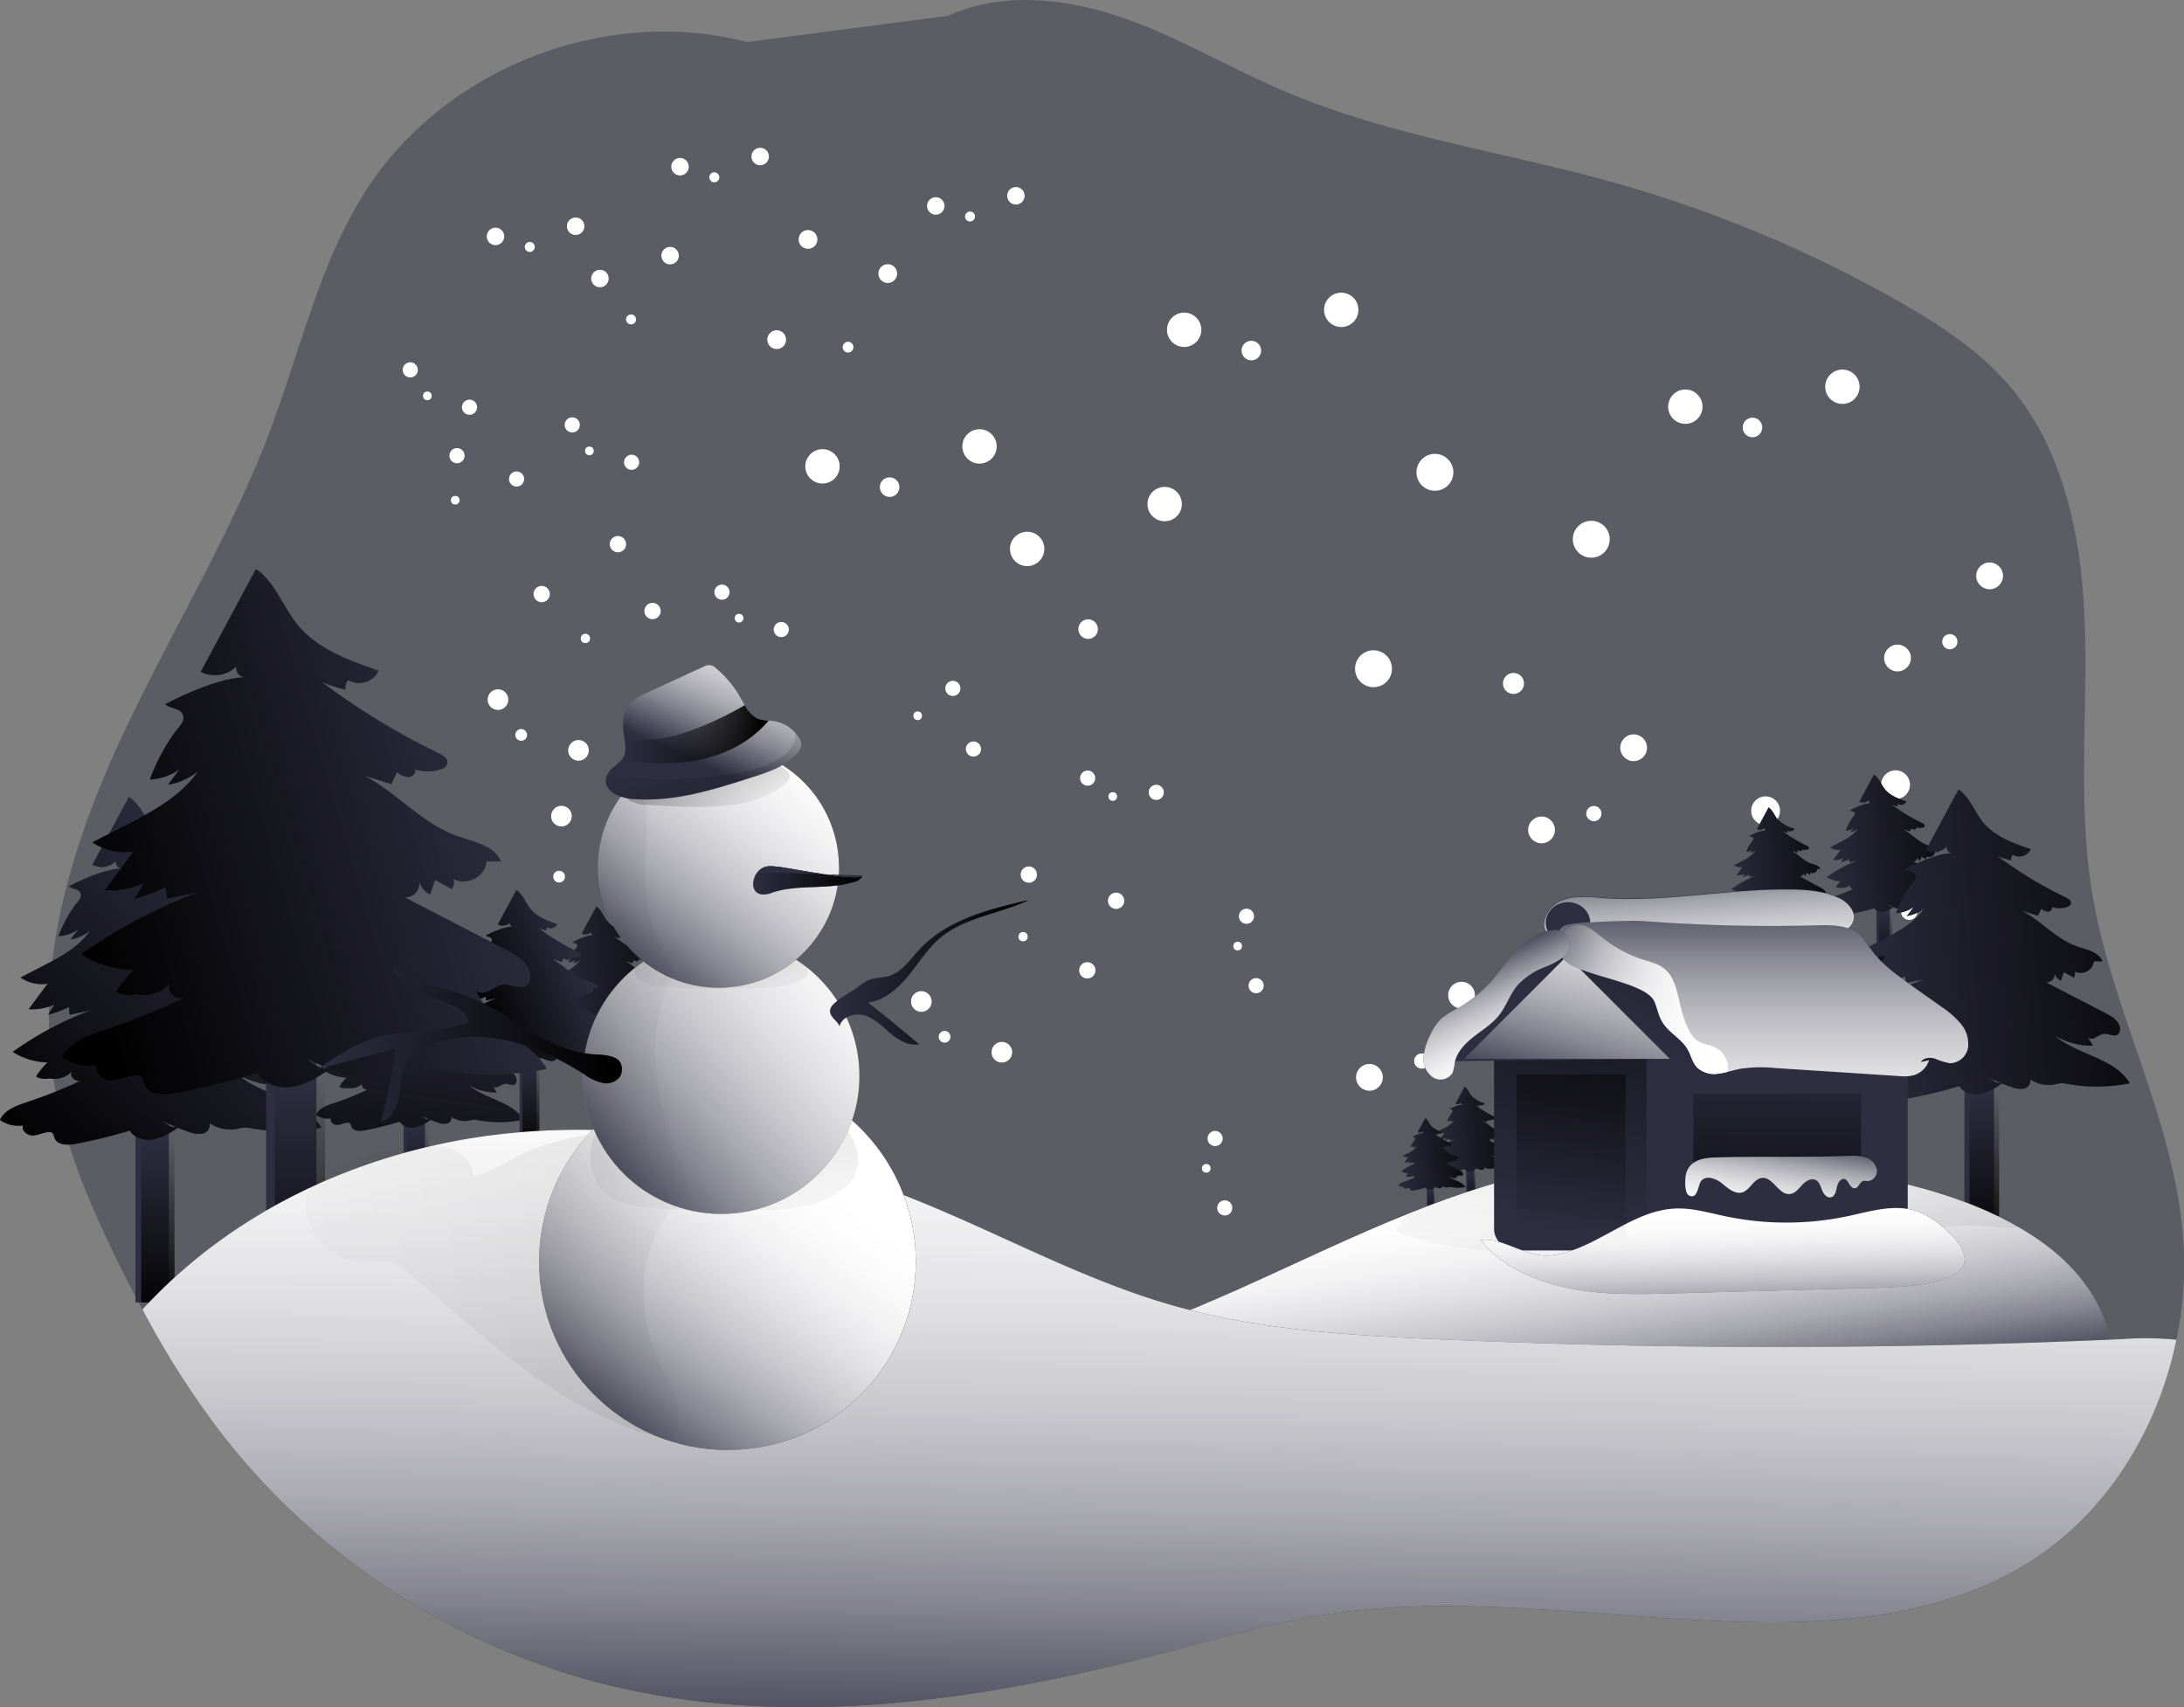 <svg id="Layer_1" data-name="Layer 1" xmlns="http://www.w3.org/2000/svg" xmlns:xlink="http://www.w3.org/1999/xlink" viewBox="0 0 564.37 441.13"><rect x="0" y="0" width="564.37" height="441.13" fill="#808080" stroke="none"/><defs><linearGradient id="linear-gradient" x1="157.04" y1="269.19" x2="157.36" y2="288.98" gradientUnits="userSpaceOnUse"><stop offset="0" stop-color="#010101" stop-opacity="0"/><stop offset="0.95" stop-color="#010101"/></linearGradient><linearGradient id="linear-gradient-2" x1="136.56" y1="262.34" x2="184.04" y2="258.45" xlink:href="#linear-gradient"/><linearGradient id="linear-gradient-3" x1="487.1" y1="235.24" x2="487.42" y2="255.03" xlink:href="#linear-gradient"/><linearGradient id="linear-gradient-4" x1="466.62" y1="228.39" x2="514.09" y2="224.5" xlink:href="#linear-gradient"/><linearGradient id="linear-gradient-5" x1="459.33" y1="236.52" x2="459.59" y2="252.33" xlink:href="#linear-gradient"/><linearGradient id="linear-gradient-6" x1="442.72" y1="232.82" x2="480.63" y2="229.72" xlink:href="#linear-gradient"/><linearGradient id="linear-gradient-7" x1="380.23" y1="302.39" x2="380.43" y2="314.59" xlink:href="#linear-gradient"/><linearGradient id="linear-gradient-8" x1="367.1" y1="301.53" x2="396.38" y2="299.14" xlink:href="#linear-gradient"/><linearGradient id="linear-gradient-9" x1="369.83" y1="307.13" x2="370" y2="317.45" xlink:href="#linear-gradient"/><linearGradient id="linear-gradient-10" x1="358.53" y1="307.78" x2="383.27" y2="305.75" xlink:href="#linear-gradient"/><linearGradient id="linear-gradient-11" x1="107.84" y1="290.62" x2="108.36" y2="322.59" xlink:href="#linear-gradient"/><linearGradient id="linear-gradient-12" x1="114.39" y1="248.39" x2="100.78" y2="340.24" xlink:href="#linear-gradient"/><linearGradient id="linear-gradient-13" x1="137.07" y1="274.29" x2="137.48" y2="299.43" xlink:href="#linear-gradient"/><linearGradient id="linear-gradient-14" x1="149.99" y1="258.15" x2="121.88" y2="270.16" xlink:href="#linear-gradient"/><linearGradient id="linear-gradient-15" x1="40.54" y1="293.31" x2="41.35" y2="342.83" xlink:href="#linear-gradient"/><linearGradient id="linear-gradient-16" x1="73.08" y1="240.16" x2="5" y2="312.64" xlink:href="#linear-gradient"/><linearGradient id="linear-gradient-17" x1="77.11" y1="279.08" x2="78.33" y2="353.87" xlink:href="#linear-gradient"/><linearGradient id="linear-gradient-18" x1="132.64" y1="211.58" x2="12.29" y2="246.72" xlink:href="#linear-gradient"/><linearGradient id="linear-gradient-19" x1="512.55" y1="281.66" x2="513.27" y2="325.67" xlink:href="#linear-gradient"/><linearGradient id="linear-gradient-20" x1="468.62" y1="255.68" x2="574.17" y2="247.05" xlink:href="#linear-gradient"/><linearGradient id="linear-gradient-21" x1="436.23" y1="227.16" x2="439.53" y2="270.65" gradientUnits="userSpaceOnUse"><stop offset="0" stop-color="#fff" stop-opacity="0"/><stop offset="0.13" stop-color="#fff" stop-opacity="0.23"/><stop offset="0.23" stop-color="#fff" stop-opacity="0.41"/><stop offset="0.35" stop-color="#fff" stop-opacity="0.59"/><stop offset="0.48" stop-color="#fff" stop-opacity="0.74"/><stop offset="0.6" stop-color="#fff" stop-opacity="0.85"/><stop offset="0.72" stop-color="#fff" stop-opacity="0.93"/><stop offset="0.84" stop-color="#fff" stop-opacity="0.98"/><stop offset="0.95" stop-color="#fff"/></linearGradient><linearGradient id="linear-gradient-22" x1="379.96" y1="385.79" x2="370" y2="317.27" xlink:href="#linear-gradient-21"/><linearGradient id="linear-gradient-23" x1="438.67" y1="345.54" x2="448.89" y2="189.56" xlink:href="#linear-gradient"/><linearGradient id="linear-gradient-24" x1="296.23" y1="472.4" x2="299.74" y2="265.08" xlink:href="#linear-gradient-21"/><linearGradient id="linear-gradient-25" x1="55.7" y1="351.52" x2="609.73" y2="296.47" xlink:href="#linear-gradient"/><linearGradient id="linear-gradient-26" x1="152.96" y1="382.35" x2="206.54" y2="306.8" xlink:href="#linear-gradient-21"/><linearGradient id="linear-gradient-27" x1="185.84" y1="335.1" x2="185.84" y2="156.03" xlink:href="#linear-gradient"/><linearGradient id="linear-gradient-28" x1="151.09" y1="317.21" x2="229.57" y2="246.93" xlink:href="#linear-gradient-21"/><linearGradient id="linear-gradient-29" x1="185.05" y1="268.69" x2="185.05" y2="209.85" xlink:href="#linear-gradient"/><linearGradient id="linear-gradient-30" x1="159.52" y1="264.16" x2="211.94" y2="198.27" xlink:href="#linear-gradient-21"/><linearGradient id="linear-gradient-31" x1="181.11" y1="296.21" x2="-234.11" y2="304.41" gradientUnits="userSpaceOnUse"><stop offset="0" stop-color="#010101" stop-opacity="0"/><stop offset="0.18" stop-color="#010101" stop-opacity="0.18"/><stop offset="0.95" stop-color="#010101"/></linearGradient><linearGradient id="linear-gradient-32" x1="186.87" y1="222.8" x2="157.66" y2="151.87" xlink:href="#linear-gradient"/><linearGradient id="linear-gradient-33" x1="193.31" y1="236.3" x2="221.64" y2="236.3" xlink:href="#linear-gradient"/><linearGradient id="linear-gradient-34" x1="80.73" y1="278.38" x2="159.42" y2="278.38" xlink:href="#linear-gradient"/><linearGradient id="linear-gradient-35" x1="213.14" y1="260.04" x2="264.52" y2="260.04" xlink:href="#linear-gradient"/><linearGradient id="linear-gradient-36" x1="179.2" y1="205.89" x2="198.52" y2="162.26" xlink:href="#linear-gradient-21"/><linearGradient id="linear-gradient-37" x1="402.74" y1="317.79" x2="418.99" y2="195.69" xlink:href="#linear-gradient"/><linearGradient id="linear-gradient-38" x1="435.78" y1="277.95" x2="490.24" y2="185.42" xlink:href="#linear-gradient"/><linearGradient id="linear-gradient-39" x1="401.63" y1="285.33" x2="421.1" y2="216.09" xlink:href="#linear-gradient-21"/><linearGradient id="linear-gradient-40" x1="454.16" y1="235.18" x2="454.16" y2="321.01" xlink:href="#linear-gradient-21"/><linearGradient id="linear-gradient-41" x1="459.55" y1="268.44" x2="458.67" y2="336.08" xlink:href="#linear-gradient"/><linearGradient id="linear-gradient-42" x1="460.73" y1="300.87" x2="456.78" y2="326.34" xlink:href="#linear-gradient-21"/><linearGradient id="linear-gradient-43" x1="444.67" y1="355.2" x2="443.5" y2="320.65" xlink:href="#linear-gradient-21"/><linearGradient id="linear-gradient-44" x1="401.57" y1="267.03" x2="445.22" y2="267.03" xlink:href="#linear-gradient-21"/><linearGradient id="linear-gradient-45" x1="379.45" y1="255.42" x2="393.51" y2="284.41" xlink:href="#linear-gradient-21"/><linearGradient id="linear-gradient-46" x1="403.5" y1="319.05" x2="416.77" y2="219.32" xlink:href="#linear-gradient"/><linearGradient id="linear-gradient-47" x1="159.33" y1="198.49" x2="197.33" y2="198.49" xlink:href="#linear-gradient"/><linearGradient id="linear-gradient-48" x1="177.07" y1="197.05" x2="219.23" y2="304.88" xlink:href="#linear-gradient"/></defs><title>Snow</title><path d="M561.1,355c-4.84,23.65-18.38,45.46-38.88,58-19.91,12.27-44.12,15.17-67.49,15-37.94-.25-76.06-7.77-113.5-2-14.57,2.25-28.8,6.49-43,10.24-47.73,12.54-98.53,19.75-146.2,7a182.07,182.07,0,0,1-95.44-63.15,223.47,223.47,0,0,1-21.1-32.92c-2.52-4.59-4.89-9.3-7.17-14-7.08-14.57-13.42-29.76-15.85-45.83C8,257.67,17.09,227.59,29.63,200.38s28.55-52.82,39.06-80.84c3-8.14,5.65-16.5,8.4-24.77,4.4-13.16,9.17-26.14,16.78-37.69C114.43,26,155.65,10.22,191.72,19.67l52-6.8c14-6.4,30.51-4.52,45.05.5s27.83,13.07,42,19.06c26.8,11.39,56,15.51,84.06,23.28a328.59,328.59,0,0,1,74.69,31.07c10.39,5.93,20.62,12.58,28.42,21.69,14.67,17.13,18.94,40.81,19.54,63.34s-1.81,45.27,1.8,67.51c.22,1.34.47,2.65.72,4,5.62,28.7,20.34,55.41,22.78,84.58A94.08,94.08,0,0,1,561.1,355Z" transform="translate(1.31 -8.79)" fill="#2f2e41" opacity="0.44" style="isolation:isolate"/><circle cx="370.8" cy="122.05" r="4.77" fill="#fff"/><circle cx="411.2" cy="139.35" r="4.77" fill="#fff"/><circle cx="354.93" cy="172.81" r="4.77" fill="#fff"/><circle cx="391.1" cy="176.61" r="2.72" fill="#fff"/><circle cx="212.54" cy="120.51" r="4.44" fill="#fff"/><circle cx="253.12" cy="115.36" r="4.44" fill="#fff"/><circle cx="229.89" cy="125.88" r="2.53" fill="#fff"/><circle cx="265.43" cy="141.85" r="4.44" fill="#fff"/><circle cx="300.96" cy="130.26" r="4.44" fill="#fff"/><circle cx="281.18" cy="162.57" r="2.53" fill="#fff"/><circle cx="306" cy="85.22" r="4.44" fill="#fff"/><circle cx="346.59" cy="80.07" r="4.44" fill="#fff"/><circle cx="323.36" cy="90.59" r="2.53" fill="#fff"/><circle cx="435.51" cy="105.09" r="4.44" fill="#fff"/><circle cx="476.1" cy="99.94" r="4.44" fill="#fff"/><circle cx="452.86" cy="110.46" r="2.53" fill="#fff"/><circle cx="456.25" cy="209.51" r="3.72" fill="#fff"/><circle cx="489.84" cy="202.78" r="3.72" fill="#fff"/><circle cx="468.46" cy="249.13" r="3.72" fill="#fff"/><circle cx="493.38" cy="235.6" r="2.12" fill="#fff"/><circle cx="353.88" cy="278.4" r="3.46" fill="#fff"/><circle cx="377.68" cy="257.17" r="3.46" fill="#fff"/><circle cx="367.4" cy="274.18" r="1.97" fill="#fff"/><circle cx="397.28" cy="268.76" r="3.46" fill="#fff"/><circle cx="415" cy="245.62" r="3.46" fill="#fff"/><circle cx="416.55" cy="275.11" r="1.97" fill="#fff"/><circle cx="398.35" cy="214.46" r="3.46" fill="#fff"/><circle cx="422.15" cy="193.23" r="3.46" fill="#fff"/><circle cx="411.87" cy="210.24" r="1.97" fill="#fff"/><circle cx="490.34" cy="170.04" r="3.46" fill="#fff"/><circle cx="514.14" cy="148.81" r="3.46" fill="#fff"/><circle cx="503.86" cy="165.82" r="1.97" fill="#fff"/><circle cx="208.8" cy="61.87" r="2.43" fill="#fff"/><circle cx="229.41" cy="70.7" r="2.43" fill="#fff"/><circle cx="200.7" cy="87.77" r="2.43" fill="#fff"/><circle cx="219.15" cy="89.71" r="1.39" fill="#fff"/><circle cx="128.04" cy="61.09" r="2.26" fill="#fff"/><circle cx="148.75" cy="58.46" r="2.26" fill="#fff"/><circle cx="136.9" cy="63.82" r="1.29" fill="#fff"/><circle cx="155.03" cy="71.97" r="2.26" fill="#fff"/><circle cx="173.16" cy="66.06" r="2.26" fill="#fff"/><circle cx="163.07" cy="82.54" r="1.29" fill="#fff"/><circle cx="175.73" cy="43.08" r="2.26" fill="#fff"/><circle cx="196.44" cy="40.45" r="2.26" fill="#fff"/><circle cx="184.59" cy="45.82" r="1.29" fill="#fff"/><circle cx="241.81" cy="53.22" r="2.26" fill="#fff"/><circle cx="262.52" cy="50.59" r="2.26" fill="#fff"/><circle cx="250.67" cy="55.95" r="1.29" fill="#fff"/><circle cx="201.56" cy="241.96" r="2.86" fill="#fff"/><circle cx="213.71" cy="265.42" r="2.86" fill="#fff"/><circle cx="174.81" cy="259.46" r="2.86" fill="#fff"/><circle cx="190.15" cy="275.04" r="1.63" fill="#fff"/><circle cx="128.68" cy="180.79" r="2.67" fill="#fff"/><circle cx="149.49" cy="193.9" r="2.67" fill="#fff"/><circle cx="134.68" cy="189.91" r="1.52" fill="#fff"/><circle cx="145.08" cy="210.9" r="2.67" fill="#fff"/><circle cx="166" cy="219.09" r="2.67" fill="#fff"/><circle cx="144.48" cy="226.54" r="1.52" fill="#fff"/><circle cx="185.55" cy="200.11" r="2.67" fill="#fff"/><circle cx="206.36" cy="213.22" r="2.67" fill="#fff"/><circle cx="191.55" cy="209.23" r="1.52" fill="#fff"/><circle cx="238.08" cy="258.8" r="2.67" fill="#fff"/><circle cx="258.89" cy="271.91" r="2.67" fill="#fff"/><circle cx="244.09" cy="267.92" r="1.52" fill="#fff"/><circle cx="159.68" cy="140.62" r="2.11" fill="#fff"/><circle cx="168.62" cy="157.9" r="2.11" fill="#fff"/><circle cx="139.98" cy="153.51" r="2.11" fill="#fff"/><circle cx="151.27" cy="164.98" r="1.2" fill="#fff"/><circle cx="106.01" cy="95.58" r="1.96" fill="#fff"/><circle cx="121.33" cy="105.23" r="1.96" fill="#fff"/><circle cx="110.43" cy="102.3" r="1.12" fill="#fff"/><circle cx="118.09" cy="117.75" r="1.96" fill="#fff"/><circle cx="133.49" cy="123.78" r="1.96" fill="#fff"/><circle cx="117.64" cy="129.26" r="1.12" fill="#fff"/><circle cx="147.88" cy="109.8" r="1.96" fill="#fff"/><circle cx="163.21" cy="119.46" r="1.96" fill="#fff"/><circle cx="152.31" cy="116.52" r="1.12" fill="#fff"/><circle cx="186.57" cy="153.02" r="1.96" fill="#fff"/><circle cx="201.89" cy="162.68" r="1.96" fill="#fff"/><circle cx="190.99" cy="159.74" r="1.12" fill="#fff"/><circle cx="53.33" cy="235.17" r="2.11" fill="#fff"/><circle cx="39.68" cy="249.04" r="2.11" fill="#fff"/><circle cx="34.95" cy="220.45" r="2.11" fill="#fff"/><circle cx="27.56" cy="234.75" r="1.2" fill="#fff"/><circle cx="79.46" cy="170.16" r="1.96" fill="#fff"/><circle cx="75.05" cy="187.73" r="1.96" fill="#fff"/><circle cx="74.45" cy="176.45" r="1.12" fill="#fff"/><circle cx="62.14" cy="188.53" r="1.96" fill="#fff"/><circle cx="61.19" cy="205.05" r="1.96" fill="#fff"/><circle cx="51.06" cy="191.69" r="1.12" fill="#fff"/><circle cx="78.95" cy="214.38" r="1.96" fill="#fff"/><circle cx="74.54" cy="231.95" r="1.96" fill="#fff"/><circle cx="73.94" cy="220.68" r="1.12" fill="#fff"/><circle cx="49.89" cy="264.58" r="1.96" fill="#fff"/><circle cx="45.48" cy="282.15" r="1.96" fill="#fff"/><circle cx="44.88" cy="270.88" r="1.12" fill="#fff"/><circle cx="288.41" cy="232.77" r="2.11" fill="#fff"/><circle cx="280.97" cy="250.74" r="2.11" fill="#fff"/><circle cx="265.86" cy="226.01" r="2.11" fill="#fff"/><circle cx="264.37" cy="242.05" r="1.2" fill="#fff"/><circle cx="281.06" cy="201.08" r="1.96" fill="#fff"/><circle cx="298.79" cy="204.76" r="1.96" fill="#fff"/><circle cx="287.55" cy="205.82" r="1.12" fill="#fff"/><circle cx="246.23" cy="177.89" r="1.96" fill="#fff"/><circle cx="251.55" cy="193.56" r="1.96" fill="#fff"/><circle cx="237.14" cy="184.97" r="1.12" fill="#fff"/><circle cx="322.1" cy="236.77" r="1.96" fill="#fff"/><circle cx="324.6" cy="254.71" r="1.96" fill="#fff"/><circle cx="319.82" cy="244.48" r="1.12" fill="#fff"/><circle cx="314" cy="294.2" r="1.96" fill="#fff"/><circle cx="316.49" cy="312.14" r="1.96" fill="#fff"/><circle cx="311.71" cy="301.91" r="1.12" fill="#fff"/><rect x="154.83" y="264.42" width="3.44" height="22.05" fill="#2f2e41"/><rect x="155.42" y="264.42" width="3.44" height="22.05" fill="url(#linear-gradient)"/><path d="M145.57,257.43a3.82,3.82,0,0,0,2-.7l-.81,1a4.45,4.45,0,0,0,2-.92,12.8,12.8,0,0,1-5,3.7l-2.23,1.15a3.86,3.86,0,0,0,2.78.63L142.47,265a5.58,5.58,0,0,0,2.67-.49l-.63,1.06a10.13,10.13,0,0,0,2.13-.8l.09.8,2.1-.44a34.4,34.4,0,0,0-8,4.28,7,7,0,0,0,3.58,1.09,7.71,7.71,0,0,0-1.2,1.47,2,2,0,0,0,1.39.18,2.51,2.51,0,0,0,2.32-.73c-.26.41.18,1,.66,1a2.14,2.14,0,0,0,1.31-.54,49.55,49.55,0,0,1-6.62,2.73c-1.08.37-2.3.8-2.77,1.84a3.35,3.35,0,0,0,2.4.56c-.24.5.39,1,.95,1s1.09-.3,1.64-.35a.52.52,0,0,1,.41.08c.15.11.17.33.24.51.28.77,1.36.78,2.17.63a49,49,0,0,0,5.59-1.38,2.4,2.4,0,0,0,2.52.92,7,7,0,0,0,2.53-1.28,1.83,1.83,0,0,1-1.64-.62,20.8,20.8,0,0,0,2.72,1.13,2.51,2.51,0,0,0,1.4.16.94.94,0,0,0,.73-1.06,3.88,3.88,0,0,0,2.89.57,5.23,5.23,0,0,1,.69-.12,2.84,2.84,0,0,1,.77.08,19.26,19.26,0,0,0,7.18-.09c-1.82-3-6.09-3.24-8.73-5.53a8.56,8.56,0,0,0,4.46,1.17l-.67-1.1c.16.32.63.31,1,.15a3.47,3.47,0,0,1,1-.45c.57-.06,1.24.43,1.67,0a.78.78,0,0,0,.22-.59c0-.89-.92-1.46-1.71-1.86l-7.59-3.93a1,1,0,0,0,1.11.29,1,1,0,0,0,.58-1,1.4,1.4,0,0,0,.75.85l.33-1,1.15.62a.77.77,0,0,0,.11-.7A1.56,1.56,0,0,0,168.6,263h1c-.46-1.11-1.87-1.35-3-1.74-2.4-.84-4.11-3-6.37-4.13l1.86.57.38-.81a1.42,1.42,0,0,0,.76.34c.29,0,.58-.28.48-.54a2.83,2.83,0,0,0,1.75,0,.64.64,0,0,0,.45-.36c.1-.33-.27-.6-.58-.75a47.43,47.43,0,0,1-8-4.81,13.87,13.87,0,0,0,1.58.51.94.94,0,0,1,.18-.65,1.5,1.5,0,0,0,2.1-.66c-2-.69-4.19-1.47-5.55-3.14-1-1.24-1.52-2.91-2.84-3.8l-3.77,7a2.1,2.1,0,0,0,2.43-.37.65.65,0,0,0,.59.76c-1.54,0-4.11,1.12-5.46,1.84.32.28,1,.26,1.21.68s-.29.88-.55,1.24A13.44,13.44,0,0,0,145.57,257.43Z" transform="translate(1.31 -8.79)" fill="#2f2e41"/><path d="M145.57,257.43a3.82,3.82,0,0,0,2-.7l-.81,1a4.45,4.45,0,0,0,2-.92,12.8,12.8,0,0,1-5,3.7l-2.23,1.15a3.86,3.86,0,0,0,2.78.63L142.47,265a5.58,5.58,0,0,0,2.67-.49l-.63,1.06a10.13,10.13,0,0,0,2.13-.8l.09.8,2.1-.44a34.4,34.4,0,0,0-8,4.28,7,7,0,0,0,3.58,1.09,7.71,7.71,0,0,0-1.2,1.47,2,2,0,0,0,1.39.18,2.51,2.51,0,0,0,2.32-.73c-.26.41.18,1,.66,1a2.14,2.14,0,0,0,1.31-.54,49.55,49.55,0,0,1-6.62,2.73c-1.08.37-2.3.8-2.77,1.84a3.35,3.35,0,0,0,2.4.56c-.24.5.39,1,.95,1s1.09-.3,1.64-.35a.52.52,0,0,1,.41.08c.15.11.17.33.24.51.28.77,1.36.78,2.17.63a49,49,0,0,0,5.59-1.38,2.4,2.4,0,0,0,2.52.92,7,7,0,0,0,2.53-1.28,1.83,1.83,0,0,1-1.64-.62,20.8,20.8,0,0,0,2.72,1.13,2.51,2.51,0,0,0,1.4.16.94.94,0,0,0,.73-1.06,3.88,3.88,0,0,0,2.89.57,5.23,5.23,0,0,1,.69-.12,2.84,2.84,0,0,1,.77.08,19.26,19.26,0,0,0,7.18-.09c-1.82-3-6.09-3.24-8.73-5.53a8.56,8.56,0,0,0,4.46,1.17l-.67-1.1c.16.32.63.31,1,.15a3.47,3.47,0,0,1,1-.45c.57-.06,1.24.43,1.67,0a.78.78,0,0,0,.22-.59c0-.89-.92-1.46-1.71-1.86l-7.59-3.93a1,1,0,0,0,1.11.29,1,1,0,0,0,.58-1,1.4,1.4,0,0,0,.75.85l.33-1,1.15.62a.77.77,0,0,0,.11-.7A1.56,1.56,0,0,0,168.6,263h1c-.46-1.11-1.87-1.35-3-1.74-2.4-.84-4.11-3-6.37-4.13l1.86.57.38-.81a1.42,1.42,0,0,0,.76.34c.29,0,.58-.28.48-.54a2.83,2.83,0,0,0,1.75,0,.64.64,0,0,0,.45-.36c.1-.33-.27-.6-.58-.75a47.43,47.43,0,0,1-8-4.81,13.87,13.87,0,0,0,1.58.51.94.94,0,0,1,.18-.65,1.5,1.5,0,0,0,2.1-.66c-2-.69-4.19-1.47-5.55-3.14-1-1.24-1.52-2.91-2.84-3.8l-3.77,7a2.1,2.1,0,0,0,2.43-.37.65.65,0,0,0,.59.76c-1.54,0-4.11,1.12-5.46,1.84.32.28,1,.26,1.21.68s-.29.88-.55,1.24A13.44,13.44,0,0,0,145.57,257.43Z" transform="translate(1.31 -8.79)" fill="url(#linear-gradient-2)"/><rect x="484.89" y="230.47" width="3.44" height="22.05" fill="#2f2e41"/><rect x="485.48" y="230.47" width="3.44" height="22.05" fill="url(#linear-gradient-3)"/><path d="M475.63,223.48a3.85,3.85,0,0,0,2-.7l-.81,1.05a4.41,4.41,0,0,0,2-.92c-1.18,1.72-3.12,2.75-5,3.7l-2.23,1.15a3.87,3.87,0,0,0,2.79.63l-2,2.64a5.6,5.6,0,0,0,2.67-.49l-.64,1.06a10.21,10.21,0,0,0,2.14-.8l.08.8,2.1-.44a34.54,34.54,0,0,0-8,4.28,7,7,0,0,0,3.58,1.09,7.71,7.71,0,0,0-1.2,1.47,2,2,0,0,0,1.39.18,2.48,2.48,0,0,0,2.31-.73c-.26.41.19,1,.67,1a2.14,2.14,0,0,0,1.31-.54,50.91,50.91,0,0,1-6.62,2.73c-1.09.37-2.31.8-2.78,1.84A3.37,3.37,0,0,0,472,243c-.24.5.39,1,.95,1s1.08-.3,1.64-.35a.53.53,0,0,1,.41.08c.15.11.17.33.24.51.28.77,1.36.78,2.16.63a48.52,48.52,0,0,0,5.59-1.38,2.4,2.4,0,0,0,2.52.92,7,7,0,0,0,2.54-1.28,1.82,1.82,0,0,1-1.64-.62,20.8,20.8,0,0,0,2.72,1.13,2.51,2.51,0,0,0,1.4.16.94.94,0,0,0,.73-1.06,3.88,3.88,0,0,0,2.89.57,5.09,5.09,0,0,1,.68-.12,3,3,0,0,1,.78.08,19.21,19.21,0,0,0,7.17-.09c-1.81-3-6.08-3.24-8.72-5.53a8.51,8.51,0,0,0,4.46,1.17l-.68-1.11c.17.32.64.32,1,.16a3.29,3.29,0,0,1,1-.45c.58-.06,1.24.43,1.68,0a.73.73,0,0,0,.21-.59c0-.89-.92-1.46-1.71-1.86l-7.58-3.93a1,1,0,0,0,1.11.29,1,1,0,0,0,.58-1,1.39,1.39,0,0,0,.74.85l.34-1,1.15.62a.77.77,0,0,0,.11-.7,1.56,1.56,0,0,0,2.26-1.18h1c-.45-1.11-1.87-1.35-3-1.74-2.39-.84-4.11-3-6.36-4.13l1.86.57.38-.81a1.42,1.42,0,0,0,.76.34c.28,0,.58-.28.48-.54a2.8,2.8,0,0,0,1.74,0,.66.66,0,0,0,.46-.36c.1-.33-.27-.6-.58-.75a47.92,47.92,0,0,1-8-4.81,14.71,14.71,0,0,0,1.59.51.89.89,0,0,1,.18-.65,1.5,1.5,0,0,0,2.1-.66c-2-.69-4.19-1.47-5.55-3.14-1-1.24-1.52-2.91-2.84-3.81l-3.78,7a2.09,2.09,0,0,0,2.44-.38.65.65,0,0,0,.59.77c-1.54,0-4.12,1.12-5.46,1.84.32.28,1,.26,1.2.68s-.29.88-.54,1.24A13.44,13.44,0,0,0,475.63,223.48Z" transform="translate(1.31 -8.79)" fill="#2f2e41"/><path d="M475.63,223.48a3.85,3.85,0,0,0,2-.7l-.81,1.05a4.41,4.41,0,0,0,2-.92c-1.18,1.72-3.12,2.75-5,3.7l-2.23,1.15a3.87,3.87,0,0,0,2.79.63l-2,2.64a5.6,5.6,0,0,0,2.67-.49l-.64,1.06a10.21,10.21,0,0,0,2.14-.8l.08.8,2.1-.44a34.54,34.54,0,0,0-8,4.28,7,7,0,0,0,3.58,1.09,7.71,7.71,0,0,0-1.2,1.47,2,2,0,0,0,1.39.18,2.48,2.48,0,0,0,2.31-.73c-.26.41.19,1,.67,1a2.14,2.14,0,0,0,1.31-.54,50.91,50.91,0,0,1-6.62,2.73c-1.09.37-2.31.8-2.78,1.84A3.37,3.37,0,0,0,472,243c-.24.5.39,1,.95,1s1.08-.3,1.64-.35a.53.53,0,0,1,.41.08c.15.11.17.33.24.51.28.77,1.36.78,2.16.63a48.52,48.52,0,0,0,5.59-1.38,2.4,2.4,0,0,0,2.52.92,7,7,0,0,0,2.54-1.28,1.82,1.82,0,0,1-1.64-.62,20.8,20.8,0,0,0,2.72,1.13,2.51,2.51,0,0,0,1.4.16.94.94,0,0,0,.73-1.06,3.88,3.88,0,0,0,2.89.57,5.09,5.09,0,0,1,.68-.12,3,3,0,0,1,.78.08,19.21,19.21,0,0,0,7.17-.09c-1.81-3-6.08-3.24-8.72-5.53a8.51,8.51,0,0,0,4.46,1.17l-.68-1.11c.17.32.64.32,1,.16a3.29,3.29,0,0,1,1-.45c.58-.06,1.24.43,1.68,0a.73.73,0,0,0,.21-.59c0-.89-.92-1.46-1.71-1.86l-7.58-3.93a1,1,0,0,0,1.11.29,1,1,0,0,0,.58-1,1.39,1.39,0,0,0,.74.85l.34-1,1.15.62a.77.77,0,0,0,.11-.7,1.56,1.56,0,0,0,2.26-1.18h1c-.45-1.11-1.87-1.35-3-1.74-2.39-.84-4.11-3-6.36-4.13l1.86.57.38-.81a1.42,1.42,0,0,0,.76.34c.28,0,.58-.28.48-.54a2.8,2.8,0,0,0,1.74,0,.66.66,0,0,0,.46-.36c.1-.33-.27-.6-.58-.75a47.92,47.92,0,0,1-8-4.81,14.71,14.71,0,0,0,1.59.51.89.89,0,0,1,.18-.65,1.5,1.5,0,0,0,2.1-.66c-2-.69-4.19-1.47-5.55-3.14-1-1.24-1.52-2.91-2.84-3.81l-3.78,7a2.09,2.09,0,0,0,2.44-.38.65.65,0,0,0,.59.77c-1.54,0-4.12,1.12-5.46,1.84.32.28,1,.26,1.2.68s-.29.88-.54,1.24A13.44,13.44,0,0,0,475.63,223.48Z" transform="translate(1.31 -8.79)" fill="url(#linear-gradient-4)"/><rect x="457.57" y="232.72" width="2.75" height="17.61" fill="#2f2e41"/><rect x="458.04" y="232.72" width="2.75" height="17.61" fill="url(#linear-gradient-5)"/><path d="M449.91,228.9a3,3,0,0,0,1.63-.56l-.65.84a3.54,3.54,0,0,0,1.64-.73,10.21,10.21,0,0,1-4,3l-1.78.92a3.12,3.12,0,0,0,2.22.51l-1.56,2.1a4.33,4.33,0,0,0,2.13-.39l-.5.85a8.21,8.21,0,0,0,1.71-.64l.06.64,1.68-.35a27.44,27.44,0,0,0-6.36,3.41,5.48,5.48,0,0,0,2.86.87,6,6,0,0,0-1,1.18,1.59,1.59,0,0,0,1.11.14,2,2,0,0,0,1.85-.58c-.21.33.15.77.53.8a1.74,1.74,0,0,0,1-.43,40.58,40.58,0,0,1-5.29,2.18,3.38,3.38,0,0,0-2.22,1.47,2.67,2.67,0,0,0,1.92.44c-.19.41.31.83.76.83s.87-.24,1.31-.28a.46.46,0,0,1,.33.07c.12.09.13.26.19.41.23.61,1.09.62,1.73.5a39.77,39.77,0,0,0,4.46-1.1,1.92,1.92,0,0,0,2,.73,5.59,5.59,0,0,0,2-1,1.45,1.45,0,0,1-1.31-.49,17.1,17.1,0,0,0,2.17.9,2.06,2.06,0,0,0,1.12.13.75.75,0,0,0,.58-.85,3.14,3.14,0,0,0,2.31.46,3.33,3.33,0,0,1,.55-.1,3.26,3.26,0,0,1,.62.06,15.13,15.13,0,0,0,5.73-.07c-1.45-2.37-4.86-2.59-7-4.41a6.84,6.84,0,0,0,3.56.93l-.54-.88a.59.59,0,0,0,.77.12,2.75,2.75,0,0,1,.78-.36c.46,0,1,.34,1.34,0a.6.6,0,0,0,.17-.48c0-.71-.73-1.16-1.36-1.49L463.28,235a.76.76,0,0,0,1.35-.56,1.13,1.13,0,0,0,.59.69l.27-.8.92.5a.59.59,0,0,0,.08-.56,1.24,1.24,0,0,0,1.81-.94h.8c-.37-.89-1.5-1.08-2.4-1.39-1.91-.67-3.28-2.37-5.08-3.3l1.48.46.31-.65a1.09,1.09,0,0,0,.6.27c.23,0,.46-.22.39-.43a2.28,2.28,0,0,0,1.39,0c.15,0,.32-.14.36-.29s-.21-.47-.46-.59a37.87,37.87,0,0,1-6.37-3.85,9.4,9.4,0,0,0,1.27.41.75.75,0,0,1,.14-.52,1.21,1.21,0,0,0,1.68-.52,9.36,9.36,0,0,1-4.43-2.51c-.81-1-1.22-2.33-2.27-3l-3,5.61a1.67,1.67,0,0,0,1.95-.3.52.52,0,0,0,.47.61,11.5,11.5,0,0,0-4.36,1.47c.25.23.82.21,1,.54s-.23.71-.43,1A10.59,10.59,0,0,0,449.91,228.9Z" transform="translate(1.31 -8.79)" fill="#2f2e41"/><path d="M449.91,228.9a3,3,0,0,0,1.63-.56l-.65.84a3.54,3.54,0,0,0,1.64-.73,10.21,10.21,0,0,1-4,3l-1.78.92a3.12,3.12,0,0,0,2.22.51l-1.56,2.1a4.33,4.33,0,0,0,2.13-.39l-.5.85a8.21,8.21,0,0,0,1.71-.64l.06.64,1.68-.35a27.44,27.44,0,0,0-6.36,3.41,5.48,5.48,0,0,0,2.86.87,6,6,0,0,0-1,1.18,1.59,1.59,0,0,0,1.11.14,2,2,0,0,0,1.85-.58c-.21.33.15.77.53.8a1.74,1.74,0,0,0,1-.43,40.58,40.58,0,0,1-5.29,2.18,3.38,3.38,0,0,0-2.22,1.47,2.67,2.67,0,0,0,1.92.44c-.19.41.31.83.76.83s.87-.24,1.31-.28a.46.46,0,0,1,.33.07c.12.09.13.26.19.41.23.61,1.09.62,1.73.5a39.77,39.77,0,0,0,4.46-1.1,1.92,1.92,0,0,0,2,.73,5.59,5.59,0,0,0,2-1,1.45,1.45,0,0,1-1.31-.49,17.1,17.1,0,0,0,2.17.9,2.06,2.06,0,0,0,1.12.13.75.75,0,0,0,.58-.85,3.14,3.14,0,0,0,2.31.46,3.33,3.33,0,0,1,.55-.1,3.26,3.26,0,0,1,.62.06,15.13,15.13,0,0,0,5.73-.07c-1.45-2.37-4.86-2.59-7-4.41a6.84,6.84,0,0,0,3.56.93l-.54-.88a.59.59,0,0,0,.77.12,2.75,2.75,0,0,1,.78-.36c.46,0,1,.34,1.34,0a.6.6,0,0,0,.17-.48c0-.71-.73-1.16-1.36-1.49L463.28,235a.76.76,0,0,0,1.35-.56,1.13,1.13,0,0,0,.59.69l.27-.8.92.5a.59.59,0,0,0,.08-.56,1.24,1.24,0,0,0,1.81-.94h.8c-.37-.89-1.5-1.08-2.4-1.39-1.91-.67-3.28-2.37-5.08-3.3l1.48.46.31-.65a1.09,1.09,0,0,0,.6.27c.23,0,.46-.22.39-.43a2.28,2.28,0,0,0,1.39,0c.15,0,.32-.14.36-.29s-.21-.47-.46-.59a37.87,37.87,0,0,1-6.37-3.85,9.4,9.4,0,0,0,1.27.41.75.75,0,0,1,.14-.52,1.21,1.21,0,0,0,1.68-.52,9.36,9.36,0,0,1-4.43-2.51c-.81-1-1.22-2.33-2.27-3l-3,5.61a1.67,1.67,0,0,0,1.95-.3.52.52,0,0,0,.47.61,11.5,11.5,0,0,0-4.36,1.47c.25.23.82.21,1,.54s-.23.71-.43,1A10.59,10.59,0,0,0,449.91,228.9Z" transform="translate(1.31 -8.79)" fill="url(#linear-gradient-6)"/><rect x="378.87" y="299.45" width="2.12" height="13.6" fill="#2f2e41"/><rect x="379.23" y="299.45" width="2.12" height="13.6" fill="url(#linear-gradient-7)"/><path d="M372.66,298.51a2.38,2.38,0,0,0,1.26-.43l-.5.64a2.67,2.67,0,0,0,1.26-.56,7.88,7.88,0,0,1-3.07,2.28l-1.38.71a2.44,2.44,0,0,0,1.72.39l-1.2,1.62a3.31,3.31,0,0,0,1.64-.3l-.39.65a5.67,5.67,0,0,0,1.32-.49l.05.49,1.3-.26a21,21,0,0,0-4.92,2.63,4.24,4.24,0,0,0,2.21.67,5,5,0,0,0-.74.91,1.22,1.22,0,0,0,.86.11,1.53,1.53,0,0,0,1.43-.45c-.16.25.11.6.41.62a1.37,1.37,0,0,0,.81-.33,31.65,31.65,0,0,1-4.09,1.68c-.66.23-1.42.49-1.71,1.13a2.06,2.06,0,0,0,1.48.35c-.14.31.25.64.59.64s.67-.19,1-.22a.35.35,0,0,1,.25.05c.1.07.11.21.15.32.18.47.84.48,1.34.39a31.4,31.4,0,0,0,3.44-.85,1.48,1.48,0,0,0,1.56.56,4.24,4.24,0,0,0,1.56-.78,1.14,1.14,0,0,1-1-.39,12.39,12.39,0,0,0,1.68.7,1.6,1.6,0,0,0,.86.1.58.58,0,0,0,.45-.65,2.43,2.43,0,0,0,1.78.35,3,3,0,0,1,.43-.08,1.83,1.83,0,0,1,.47.05,12,12,0,0,0,4.43-.05c-1.12-1.84-3.76-2-5.38-3.41a5.41,5.41,0,0,0,2.75.72l-.42-.68c.1.19.39.19.6.09a2.34,2.34,0,0,1,.6-.28c.35,0,.76.27,1,0a.44.44,0,0,0,.13-.36c0-.55-.57-.9-1-1.15L383,303.24a.62.62,0,0,0,.69.19.61.61,0,0,0,.35-.61.89.89,0,0,0,.46.53l.21-.62.71.39a.46.46,0,0,0,.06-.44,1,1,0,0,0,1.4-.72h.61c-.28-.69-1.15-.83-1.85-1.08-1.47-.52-2.53-1.82-3.92-2.54l1.15.35.23-.5a.87.87,0,0,0,.47.21c.17,0,.35-.17.3-.34a1.64,1.64,0,0,0,1.07,0,.41.41,0,0,0,.28-.23c.06-.2-.17-.36-.36-.45a29.83,29.83,0,0,1-4.91-3,7.83,7.83,0,0,0,1,.31.58.58,0,0,1,.12-.4.92.92,0,0,0,1.29-.4,7.2,7.2,0,0,1-3.42-1.94c-.62-.77-.94-1.8-1.75-2.35L374.81,294a1.31,1.31,0,0,0,1.5-.24.4.4,0,0,0,.36.47,8.94,8.94,0,0,0-3.36,1.14c.19.17.63.16.74.42s-.18.54-.34.76A8.6,8.6,0,0,0,372.66,298.51Z" transform="translate(1.31 -8.79)" fill="#2f2e41"/><path d="M372.66,298.51a2.38,2.38,0,0,0,1.26-.43l-.5.64a2.67,2.67,0,0,0,1.26-.56,7.88,7.88,0,0,1-3.07,2.28l-1.38.71a2.44,2.44,0,0,0,1.72.39l-1.2,1.62a3.31,3.31,0,0,0,1.64-.3l-.39.65a5.67,5.67,0,0,0,1.32-.49l.05.49,1.3-.26a21,21,0,0,0-4.92,2.63,4.24,4.24,0,0,0,2.21.67,5,5,0,0,0-.74.91,1.22,1.22,0,0,0,.86.11,1.53,1.53,0,0,0,1.43-.45c-.16.25.11.6.41.62a1.37,1.37,0,0,0,.81-.33,31.65,31.65,0,0,1-4.09,1.68c-.66.23-1.42.49-1.71,1.13a2.06,2.06,0,0,0,1.48.35c-.14.31.25.64.59.64s.67-.19,1-.22a.35.35,0,0,1,.25.05c.1.07.11.21.15.32.18.47.84.48,1.34.39a31.4,31.4,0,0,0,3.44-.85,1.48,1.48,0,0,0,1.56.56,4.24,4.24,0,0,0,1.56-.78,1.14,1.14,0,0,1-1-.39,12.39,12.39,0,0,0,1.68.7,1.6,1.6,0,0,0,.86.1.58.58,0,0,0,.45-.65,2.43,2.43,0,0,0,1.78.35,3,3,0,0,1,.43-.08,1.83,1.83,0,0,1,.47.05,12,12,0,0,0,4.43-.05c-1.12-1.84-3.76-2-5.38-3.41a5.41,5.41,0,0,0,2.75.72l-.42-.68c.1.19.39.19.6.09a2.34,2.34,0,0,1,.6-.28c.35,0,.76.27,1,0a.44.44,0,0,0,.13-.36c0-.55-.57-.9-1-1.15L383,303.24a.62.62,0,0,0,.69.19.61.61,0,0,0,.35-.61.89.89,0,0,0,.46.53l.21-.62.71.39a.46.46,0,0,0,.06-.44,1,1,0,0,0,1.4-.72h.61c-.28-.69-1.15-.83-1.85-1.08-1.47-.52-2.53-1.82-3.92-2.54l1.15.35.23-.5a.87.87,0,0,0,.47.21c.17,0,.35-.17.3-.34a1.64,1.64,0,0,0,1.07,0,.41.41,0,0,0,.28-.23c.06-.2-.17-.36-.36-.45a29.83,29.83,0,0,1-4.91-3,7.83,7.83,0,0,0,1,.31.58.58,0,0,1,.12-.4.92.92,0,0,0,1.29-.4,7.2,7.2,0,0,1-3.42-1.94c-.62-.77-.94-1.8-1.75-2.35L374.81,294a1.31,1.31,0,0,0,1.5-.24.4.4,0,0,0,.36.47,8.94,8.94,0,0,0-3.36,1.14c.19.17.63.16.74.42s-.18.54-.34.76A8.6,8.6,0,0,0,372.66,298.51Z" transform="translate(1.31 -8.79)" fill="url(#linear-gradient-8)"/><rect x="368.68" y="304.65" width="1.79" height="11.49" fill="#2f2e41"/><rect x="368.99" y="304.65" width="1.79" height="11.49" fill="url(#linear-gradient-9)"/><path d="M363.23,305.22a2,2,0,0,0,1.06-.36l-.42.54a2.27,2.27,0,0,0,1.06-.47,6.66,6.66,0,0,1-2.59,1.92l-1.16.6a2,2,0,0,0,1.45.33l-1,1.37a2.87,2.87,0,0,0,1.39-.25l-.33.55a5.6,5.6,0,0,0,1.12-.42l0,.42,1.1-.23a18.11,18.11,0,0,0-4.16,2.23,3.76,3.76,0,0,0,1.87.57,4.24,4.24,0,0,0-.63.77,1.09,1.09,0,0,0,.73.09,1.3,1.3,0,0,0,1.2-.38c-.13.21.1.5.35.52a1.11,1.11,0,0,0,.68-.28,26.47,26.47,0,0,1-3.44,1.42,2.21,2.21,0,0,0-1.45,1,1.74,1.74,0,0,0,1.25.29c-.12.26.2.54.5.54a8.58,8.58,0,0,0,.85-.18.29.29,0,0,1,.21,0c.08.06.09.18.13.27.15.4.71.41,1.13.33a29.42,29.42,0,0,0,2.91-.72,1.27,1.27,0,0,0,1.31.48,3.75,3.75,0,0,0,1.32-.67.94.94,0,0,1-.85-.32,10.31,10.31,0,0,0,1.42.58,1.31,1.31,0,0,0,.73.09.48.48,0,0,0,.38-.55,2,2,0,0,0,1.5.3,2.29,2.29,0,0,1,.36-.07,1.75,1.75,0,0,1,.4,0,10,10,0,0,0,3.74,0c-.95-1.55-3.17-1.69-4.54-2.88a4.4,4.4,0,0,0,2.32.6l-.35-.57c.08.17.33.16.5.08a1.67,1.67,0,0,1,.51-.23c.3,0,.64.22.87,0a.4.4,0,0,0,.11-.31c0-.46-.48-.76-.89-1l-3.95-2a.49.49,0,0,0,.88-.36.75.75,0,0,0,.39.45l.18-.52.59.32a.39.39,0,0,0,.06-.36.82.82,0,0,0,1.18-.62h.52c-.24-.57-1-.7-1.57-.9-1.25-.44-2.14-1.55-3.31-2.15l1,.29.2-.42a.64.64,0,0,0,.39.18c.15,0,.3-.15.25-.29a1.42,1.42,0,0,0,.91,0,.36.36,0,0,0,.24-.19c.05-.17-.15-.31-.31-.39a25.69,25.69,0,0,1-4.15-2.5,7.81,7.81,0,0,0,.82.26.52.52,0,0,1,.1-.34.77.77,0,0,0,1.09-.34,6.09,6.09,0,0,1-2.89-1.64c-.52-.64-.79-1.51-1.48-2l-2,3.66a1.09,1.09,0,0,0,1.27-.19.34.34,0,0,0,.31.39,7.72,7.72,0,0,0-2.84,1c.16.15.53.14.62.36s-.15.46-.28.64A7.12,7.12,0,0,0,363.23,305.22Z" transform="translate(1.31 -8.79)" fill="#2f2e41"/><path d="M363.23,305.22a2,2,0,0,0,1.06-.36l-.42.54a2.27,2.27,0,0,0,1.06-.47,6.66,6.66,0,0,1-2.59,1.92l-1.16.6a2,2,0,0,0,1.45.33l-1,1.37a2.87,2.87,0,0,0,1.39-.25l-.33.55a5.6,5.6,0,0,0,1.12-.42l0,.42,1.1-.23a18.11,18.11,0,0,0-4.16,2.23,3.76,3.76,0,0,0,1.87.57,4.24,4.24,0,0,0-.63.77,1.09,1.09,0,0,0,.73.09,1.3,1.3,0,0,0,1.2-.38c-.13.21.1.5.35.52a1.11,1.11,0,0,0,.68-.28,26.47,26.47,0,0,1-3.44,1.42,2.21,2.21,0,0,0-1.45,1,1.74,1.74,0,0,0,1.25.29c-.12.26.2.54.5.54a8.58,8.58,0,0,0,.85-.18.29.29,0,0,1,.21,0c.08.06.09.18.13.27.15.4.71.41,1.13.33a29.42,29.42,0,0,0,2.91-.72,1.27,1.27,0,0,0,1.31.48,3.75,3.75,0,0,0,1.32-.67.94.94,0,0,1-.85-.32,10.31,10.31,0,0,0,1.42.58,1.31,1.31,0,0,0,.73.09.48.48,0,0,0,.38-.55,2,2,0,0,0,1.5.3,2.29,2.29,0,0,1,.36-.07,1.75,1.75,0,0,1,.4,0,10,10,0,0,0,3.74,0c-.95-1.55-3.17-1.69-4.54-2.88a4.4,4.4,0,0,0,2.32.6l-.35-.57c.08.17.33.16.5.08a1.67,1.67,0,0,1,.51-.23c.3,0,.64.22.87,0a.4.4,0,0,0,.11-.31c0-.46-.48-.76-.89-1l-3.95-2a.49.49,0,0,0,.88-.36.75.75,0,0,0,.39.45l.18-.52.59.32a.39.39,0,0,0,.06-.36.82.82,0,0,0,1.18-.62h.52c-.24-.57-1-.7-1.57-.9-1.25-.44-2.14-1.55-3.31-2.15l1,.29.2-.42a.64.64,0,0,0,.39.18c.15,0,.3-.15.25-.29a1.42,1.42,0,0,0,.91,0,.36.36,0,0,0,.24-.19c.05-.17-.15-.31-.31-.39a25.69,25.69,0,0,1-4.15-2.5,7.81,7.81,0,0,0,.82.26.52.52,0,0,1,.1-.34.77.77,0,0,0,1.09-.34,6.09,6.09,0,0,1-2.89-1.64c-.52-.64-.79-1.51-1.48-2l-2,3.66a1.09,1.09,0,0,0,1.27-.19.34.34,0,0,0,.31.39,7.72,7.72,0,0,0-2.84,1c.16.15.53.14.62.36s-.15.46-.28.64A7.12,7.12,0,0,0,363.23,305.22Z" transform="translate(1.31 -8.79)" fill="url(#linear-gradient-10)"/><rect x="104.27" y="282.92" width="5.56" height="35.62" fill="#2f2e41"/><rect x="105.22" y="282.92" width="5.56" height="35.62" fill="url(#linear-gradient-11)"/><path d="M90.12,266.21a6,6,0,0,0,3.29-1.13l-1.3,1.7a7.12,7.12,0,0,0,3.3-1.48c-1.92,2.78-5,4.43-8,6l-3.61,1.85a6.25,6.25,0,0,0,4.5,1l-3.15,4.26a8.88,8.88,0,0,0,4.31-.79l-1,1.71A16.49,16.49,0,0,0,91.85,278l.13,1.29,3.4-.7a55.87,55.87,0,0,0-12.88,6.9,11.36,11.36,0,0,0,5.79,1.76,12.27,12.27,0,0,0-1.93,2.38,3.23,3.23,0,0,0,2.24.29,4,4,0,0,0,3.74-1.17c-.42.65.3,1.55,1.08,1.61a3.42,3.42,0,0,0,2.11-.88,79.64,79.64,0,0,1-10.69,4.42c-1.75.59-3.73,1.28-4.49,3a5.42,5.42,0,0,0,3.89.9c-.39.82.63,1.68,1.53,1.68s1.75-.49,2.66-.57a.92.92,0,0,1,.65.13c.25.19.28.54.39.83.46,1.25,2.2,1.26,3.5,1a79.87,79.87,0,0,0,9-2.23,3.87,3.87,0,0,0,4.07,1.48,11.05,11.05,0,0,0,4.09-2.06,2.94,2.94,0,0,1-2.64-1,32.45,32.45,0,0,0,4.39,1.82,4,4,0,0,0,2.26.26,1.52,1.52,0,0,0,1.18-1.71,6.31,6.31,0,0,0,4.67.92,8.18,8.18,0,0,1,1.1-.2,5.29,5.29,0,0,1,1.26.14,30.94,30.94,0,0,0,11.59-.15c-2.94-4.81-9.83-5.24-14.09-8.93a13.77,13.77,0,0,0,7.2,1.88L126,289.34c.26.52,1,.5,1.55.25a5.51,5.51,0,0,1,1.58-.73c.93-.1,2,.69,2.7.08a1.21,1.21,0,0,0,.35-1c0-1.43-1.48-2.36-2.76-3l-12.25-6.34a1.53,1.53,0,0,0,2.73-1.12,2.3,2.3,0,0,0,1.2,1.39l.55-1.61,1.85,1a1.22,1.22,0,0,0,.17-1.14,2.52,2.52,0,0,0,3.66-1.9h1.61c-.74-1.79-3-2.18-4.85-2.82-3.87-1.35-6.64-4.78-10.28-6.66l3,.92.62-1.32a2.19,2.19,0,0,0,1.23.55c.45,0,.93-.44.77-.87a4.53,4.53,0,0,0,2.82,0,1.05,1.05,0,0,0,.73-.59c.16-.53-.43-1-.93-1.2a77.75,77.75,0,0,1-12.89-7.78,21.22,21.22,0,0,0,2.56.83,1.5,1.5,0,0,1,.3-1.06,2.42,2.42,0,0,0,3.39-1.05c-3.3-1.13-6.77-2.38-9-5.08-1.62-2-2.45-4.7-4.58-6.15l-6.1,11.36a3.4,3.4,0,0,0,3.93-.61,1,1,0,0,0,1,1.22c-2.5,0-6.65,1.82-8.82,3,.51.46,1.65.42,1.94,1.1s-.47,1.43-.88,2A21.63,21.63,0,0,0,90.12,266.21Z" transform="translate(1.31 -8.79)" fill="#2f2e41"/><path d="M90.12,266.21a6,6,0,0,0,3.29-1.13l-1.3,1.7a7.12,7.12,0,0,0,3.3-1.48c-1.92,2.78-5,4.43-8,6l-3.61,1.85a6.25,6.25,0,0,0,4.5,1l-3.15,4.26a8.88,8.88,0,0,0,4.31-.79l-1,1.71A16.49,16.49,0,0,0,91.85,278l.13,1.29,3.4-.7a55.87,55.87,0,0,0-12.88,6.9,11.36,11.36,0,0,0,5.79,1.76,12.27,12.27,0,0,0-1.93,2.38,3.23,3.23,0,0,0,2.24.29,4,4,0,0,0,3.74-1.17c-.42.65.3,1.55,1.08,1.61a3.42,3.42,0,0,0,2.11-.88,79.64,79.64,0,0,1-10.69,4.42c-1.75.59-3.73,1.28-4.49,3a5.42,5.42,0,0,0,3.89.9c-.39.82.63,1.68,1.53,1.68s1.75-.49,2.66-.57a.92.92,0,0,1,.65.13c.25.19.28.54.39.83.46,1.25,2.2,1.26,3.5,1a79.87,79.87,0,0,0,9-2.23,3.87,3.87,0,0,0,4.07,1.48,11.05,11.05,0,0,0,4.09-2.06,2.94,2.94,0,0,1-2.64-1,32.45,32.45,0,0,0,4.39,1.82,4,4,0,0,0,2.26.26,1.52,1.52,0,0,0,1.18-1.71,6.31,6.31,0,0,0,4.67.92,8.18,8.18,0,0,1,1.1-.2,5.29,5.29,0,0,1,1.26.14,30.94,30.94,0,0,0,11.59-.15c-2.94-4.81-9.83-5.24-14.09-8.93a13.77,13.77,0,0,0,7.2,1.88L126,289.34c.26.52,1,.5,1.55.25a5.51,5.51,0,0,1,1.58-.73c.93-.1,2,.69,2.7.08a1.21,1.21,0,0,0,.35-1c0-1.43-1.48-2.36-2.76-3l-12.25-6.34a1.53,1.53,0,0,0,2.73-1.12,2.3,2.3,0,0,0,1.2,1.39l.55-1.61,1.85,1a1.22,1.22,0,0,0,.17-1.14,2.52,2.52,0,0,0,3.66-1.9h1.61c-.74-1.79-3-2.18-4.85-2.82-3.87-1.35-6.64-4.78-10.28-6.66l3,.92.62-1.32a2.19,2.19,0,0,0,1.23.55c.45,0,.93-.44.77-.87a4.53,4.53,0,0,0,2.82,0,1.05,1.05,0,0,0,.73-.59c.16-.53-.43-1-.93-1.2a77.75,77.75,0,0,1-12.89-7.78,21.22,21.22,0,0,0,2.56.83,1.5,1.5,0,0,1,.3-1.06,2.42,2.42,0,0,0,3.39-1.05c-3.3-1.13-6.77-2.38-9-5.08-1.62-2-2.45-4.7-4.58-6.15l-6.1,11.36a3.4,3.4,0,0,0,3.93-.61,1,1,0,0,0,1,1.22c-2.5,0-6.65,1.82-8.82,3,.51.46,1.65.42,1.94,1.1s-.47,1.43-.88,2A21.63,21.63,0,0,0,90.12,266.21Z" transform="translate(1.31 -8.79)" fill="url(#linear-gradient-12)"/><rect x="134.26" y="268.24" width="4.37" height="28.01" fill="#2f2e41"/><rect x="135.01" y="268.24" width="4.37" height="28.01" fill="url(#linear-gradient-13)"/><path d="M122.86,257a4.88,4.88,0,0,0,2.58-.89l-1,1.33a5.65,5.65,0,0,0,2.59-1.16c-1.5,2.18-4,3.48-6.32,4.69l-2.83,1.46a4.9,4.9,0,0,0,3.53.81l-2.48,3.34a7.1,7.1,0,0,0,3.4-.61l-.81,1.34a13.57,13.57,0,0,0,2.71-1l.11,1,2.67-.55a43.63,43.63,0,0,0-10.12,5.42,8.84,8.84,0,0,0,4.55,1.39,9.72,9.72,0,0,0-1.52,1.87,2.61,2.61,0,0,0,1.76.23,3.17,3.17,0,0,0,2.94-.93c-.33.52.24,1.23.85,1.27a2.69,2.69,0,0,0,1.66-.69,64.18,64.18,0,0,1-8.41,3.48c-1.37.46-2.93,1-3.52,2.33a4.22,4.22,0,0,0,3,.7c-.3.65.5,1.33,1.21,1.32s1.37-.38,2.08-.44a.72.72,0,0,1,.52.1c.19.15.22.43.3.66.37,1,1.73,1,2.76.79a62.16,62.16,0,0,0,7.09-1.75,3.06,3.06,0,0,0,3.2,1.17,8.9,8.9,0,0,0,3.22-1.62,2.35,2.35,0,0,1-2.08-.79,25.86,25.86,0,0,0,3.45,1.43,3.23,3.23,0,0,0,1.78.21,1.19,1.19,0,0,0,.93-1.35,5,5,0,0,0,3.67.73,6.64,6.64,0,0,1,.87-.16,4.16,4.16,0,0,1,1,.1,24.27,24.27,0,0,0,9.11-.11c-2.31-3.78-7.73-4.12-11.08-7a10.82,10.82,0,0,0,5.66,1.48l-.86-1.4c.21.4.81.39,1.23.2a4,4,0,0,1,1.24-.58c.73-.08,1.57.55,2.12.06a1,1,0,0,0,.28-.75c0-1.13-1.17-1.85-2.17-2.37l-9.63-5a1.2,1.2,0,0,0,2.14-.88,1.81,1.81,0,0,0,.94,1.09l.44-1.27,1.45.8a1,1,0,0,0,.14-.9,2,2,0,0,0,2.87-1.49h1.26c-.57-1.41-2.37-1.71-3.81-2.22-3-1.06-5.22-3.75-8.08-5.23l2.36.72.49-1a1.66,1.66,0,0,0,1,.44c.36,0,.73-.35.61-.69a3.58,3.58,0,0,0,2.22,0,.82.82,0,0,0,.57-.46c.13-.42-.34-.76-.73-.94a61.32,61.32,0,0,1-10.13-6.12,16.22,16.22,0,0,0,2,.65,1.19,1.19,0,0,1,.24-.83,1.9,1.9,0,0,0,2.66-.83c-2.59-.88-5.32-1.87-7-4-1.27-1.58-1.93-3.7-3.6-4.83l-4.8,8.92a2.66,2.66,0,0,0,3.09-.48.82.82,0,0,0,.75,1c-2,0-5.23,1.42-6.93,2.33.4.37,1.3.34,1.53.88s-.37,1.12-.69,1.57A16.39,16.39,0,0,0,122.86,257Z" transform="translate(1.31 -8.79)" fill="#2f2e41"/><path d="M122.86,257a4.88,4.88,0,0,0,2.58-.89l-1,1.33a5.65,5.65,0,0,0,2.59-1.16c-1.5,2.18-4,3.48-6.32,4.69l-2.83,1.46a4.9,4.9,0,0,0,3.53.81l-2.48,3.34a7.1,7.1,0,0,0,3.4-.61l-.81,1.34a13.57,13.57,0,0,0,2.71-1l.11,1,2.67-.55a43.63,43.63,0,0,0-10.12,5.42,8.84,8.84,0,0,0,4.55,1.39,9.72,9.72,0,0,0-1.52,1.87,2.61,2.61,0,0,0,1.76.23,3.17,3.17,0,0,0,2.94-.93c-.33.52.24,1.23.85,1.27a2.69,2.69,0,0,0,1.66-.69,64.18,64.18,0,0,1-8.41,3.48c-1.37.46-2.93,1-3.52,2.33a4.22,4.22,0,0,0,3,.7c-.3.65.5,1.33,1.21,1.32s1.37-.38,2.08-.44a.72.72,0,0,1,.52.1c.19.15.22.43.3.66.37,1,1.73,1,2.76.79a62.16,62.16,0,0,0,7.09-1.75,3.06,3.06,0,0,0,3.2,1.17,8.9,8.9,0,0,0,3.22-1.62,2.35,2.35,0,0,1-2.08-.79,25.86,25.86,0,0,0,3.45,1.43,3.23,3.23,0,0,0,1.78.21,1.19,1.19,0,0,0,.93-1.35,5,5,0,0,0,3.67.73,6.64,6.64,0,0,1,.87-.16,4.16,4.16,0,0,1,1,.1,24.27,24.27,0,0,0,9.11-.11c-2.31-3.78-7.73-4.12-11.08-7a10.82,10.82,0,0,0,5.66,1.48l-.86-1.4c.21.4.81.39,1.23.2a4,4,0,0,1,1.24-.58c.73-.08,1.57.55,2.12.06a1,1,0,0,0,.28-.75c0-1.13-1.17-1.85-2.17-2.37l-9.63-5a1.2,1.2,0,0,0,2.14-.88,1.81,1.81,0,0,0,.94,1.09l.44-1.27,1.45.8a1,1,0,0,0,.14-.9,2,2,0,0,0,2.87-1.49h1.26c-.57-1.41-2.37-1.71-3.81-2.22-3-1.06-5.22-3.75-8.08-5.23l2.36.72.49-1a1.66,1.66,0,0,0,1,.44c.36,0,.73-.35.61-.69a3.58,3.58,0,0,0,2.22,0,.82.82,0,0,0,.57-.46c.13-.42-.34-.76-.73-.94a61.32,61.32,0,0,1-10.13-6.12,16.22,16.22,0,0,0,2,.65,1.19,1.19,0,0,1,.24-.83,1.9,1.9,0,0,0,2.66-.83c-2.59-.88-5.32-1.87-7-4-1.27-1.58-1.93-3.7-3.6-4.83l-4.8,8.92a2.66,2.66,0,0,0,3.09-.48.82.82,0,0,0,.75,1c-2,0-5.23,1.42-6.93,2.33.4.37,1.3.34,1.53.88s-.37,1.12-.69,1.57A16.39,16.39,0,0,0,122.86,257Z" transform="translate(1.31 -8.79)" fill="url(#linear-gradient-14)"/><rect x="35.01" y="281.39" width="8.61" height="55.17" fill="#2f2e41"/><rect x="36.49" y="281.39" width="8.61" height="55.17" fill="url(#linear-gradient-15)"/><path d="M13.82,250.69a9.42,9.42,0,0,0,5.09-1.75l-2,2.63A11.13,11.13,0,0,0,22,249.28c-3,4.3-7.81,6.86-12.46,9.25L4,261.39a9.68,9.68,0,0,0,7,1.6l-4.89,6.58a13.83,13.83,0,0,0,6.68-1.21L11.15,271a25.5,25.5,0,0,0,5.35-2l.2,2L22,269.92A85.89,85.89,0,0,0,2,280.61a17.53,17.53,0,0,0,9,2.72A19.31,19.31,0,0,0,8,287a5,5,0,0,0,3.47.45,6.24,6.24,0,0,0,5.79-1.82c-.65,1,.47,2.41,1.67,2.49a5.27,5.27,0,0,0,3.27-1.35,125,125,0,0,1-16.55,6.84c-2.72.91-5.77,2-6.95,4.59a8.3,8.3,0,0,0,6,1.4c-.6,1.27,1,2.61,2.38,2.6s2.71-.75,4.1-.88a1.43,1.43,0,0,1,1,.2c.38.3.43.84.59,1.29.72,1.93,3.41,1.95,5.43,1.57a126.71,126.71,0,0,0,14-3.44c1.23,2,4,2.75,6.31,2.29a17.65,17.65,0,0,0,6.34-3.19,4.53,4.53,0,0,1-4.1-1.56,50.46,50.46,0,0,0,6.8,2.82,6.32,6.32,0,0,0,3.5.41,2.34,2.34,0,0,0,1.83-2.64,9.87,9.87,0,0,0,7.22,1.42,13,13,0,0,1,1.72-.31,8.61,8.61,0,0,1,2,.2,47.9,47.9,0,0,0,17.94-.21c-4.55-7.45-15.22-8.13-21.82-13.84a21.38,21.38,0,0,0,11.15,2.92l-1.69-2.76c.42.8,1.6.78,2.41.39a8.29,8.29,0,0,1,2.44-1.13c1.44-.16,3.11,1.07,4.19.11a1.86,1.86,0,0,0,.54-1.48c-.06-2.22-2.3-3.65-4.27-4.67l-19-9.83a2.37,2.37,0,0,0,4.22-1.73,3.54,3.54,0,0,0,1.86,2.15l.85-2.49,2.87,1.56a1.94,1.94,0,0,0,.27-1.76,3.89,3.89,0,0,0,5.65-2.95h2.5c-1.14-2.77-4.68-3.37-7.51-4.36-6-2.1-10.28-7.4-15.92-10.32l4.65,1.43,1-2a3.36,3.36,0,0,0,1.9.85c.7,0,1.44-.69,1.2-1.35a7,7,0,0,0,4.36,0,1.6,1.6,0,0,0,1.13-.91c.25-.82-.67-1.49-1.45-1.86a121,121,0,0,1-20-12,34.63,34.63,0,0,0,4,1.28,2.34,2.34,0,0,1,.46-1.64A3.75,3.75,0,0,0,53,232.07c-5.11-1.75-10.49-3.68-13.89-7.87-2.51-3.1-3.8-7.28-7.1-9.51l-9.45,17.57a5.25,5.25,0,0,0,6.1-.94,1.6,1.6,0,0,0,1.47,1.9c-3.86,0-10.3,2.81-13.65,4.61.79.71,2.55.66,3,1.71.52,1.21-.72,2.21-1.36,3.1A33.25,33.25,0,0,0,13.82,250.69Z" transform="translate(1.31 -8.79)" fill="#2f2e41"/><path d="M13.82,250.69a9.42,9.42,0,0,0,5.09-1.75l-2,2.63A11.13,11.13,0,0,0,22,249.28c-3,4.3-7.81,6.86-12.46,9.25L4,261.39a9.68,9.68,0,0,0,7,1.6l-4.89,6.58a13.83,13.83,0,0,0,6.68-1.21L11.15,271a25.5,25.5,0,0,0,5.35-2l.2,2L22,269.92A85.89,85.89,0,0,0,2,280.61a17.53,17.53,0,0,0,9,2.72A19.31,19.31,0,0,0,8,287a5,5,0,0,0,3.47.45,6.24,6.24,0,0,0,5.79-1.82c-.65,1,.47,2.41,1.67,2.49a5.27,5.27,0,0,0,3.27-1.35,125,125,0,0,1-16.55,6.84c-2.72.91-5.77,2-6.95,4.59a8.3,8.3,0,0,0,6,1.4c-.6,1.27,1,2.61,2.38,2.6s2.71-.75,4.1-.88a1.43,1.43,0,0,1,1,.2c.38.3.43.84.59,1.29.72,1.93,3.41,1.95,5.43,1.57a126.71,126.71,0,0,0,14-3.44c1.23,2,4,2.75,6.31,2.29a17.65,17.65,0,0,0,6.34-3.19,4.53,4.53,0,0,1-4.1-1.56,50.46,50.46,0,0,0,6.8,2.82,6.32,6.32,0,0,0,3.5.41,2.34,2.34,0,0,0,1.83-2.64,9.87,9.87,0,0,0,7.22,1.42,13,13,0,0,1,1.72-.31,8.61,8.61,0,0,1,2,.2,47.9,47.9,0,0,0,17.94-.21c-4.55-7.45-15.22-8.13-21.82-13.84a21.38,21.38,0,0,0,11.15,2.92l-1.69-2.76c.42.8,1.6.78,2.41.39a8.29,8.29,0,0,1,2.44-1.13c1.44-.16,3.11,1.07,4.19.11a1.86,1.86,0,0,0,.54-1.48c-.06-2.22-2.3-3.65-4.27-4.67l-19-9.83a2.37,2.37,0,0,0,4.22-1.73,3.54,3.54,0,0,0,1.86,2.15l.85-2.49,2.87,1.56a1.94,1.94,0,0,0,.27-1.76,3.89,3.89,0,0,0,5.65-2.95h2.5c-1.14-2.77-4.68-3.37-7.51-4.36-6-2.1-10.28-7.4-15.92-10.32l4.65,1.43,1-2a3.36,3.36,0,0,0,1.9.85c.7,0,1.44-.69,1.2-1.35a7,7,0,0,0,4.36,0,1.6,1.6,0,0,0,1.13-.91c.25-.82-.67-1.49-1.45-1.86a121,121,0,0,1-20-12,34.63,34.63,0,0,0,4,1.28,2.34,2.34,0,0,1,.46-1.64A3.75,3.75,0,0,0,53,232.07c-5.11-1.75-10.49-3.68-13.89-7.87-2.51-3.1-3.8-7.28-7.1-9.51l-9.45,17.57a5.25,5.25,0,0,0,6.1-.94,1.6,1.6,0,0,0,1.47,1.9c-3.86,0-10.3,2.81-13.65,4.61.79.71,2.55.66,3,1.71.52,1.21-.72,2.21-1.36,3.1A33.25,33.25,0,0,0,13.82,250.69Z" transform="translate(1.31 -8.79)" fill="url(#linear-gradient-16)"/><rect x="68.76" y="261.08" width="13.01" height="83.33" fill="#2f2e41"/><rect x="71" y="261.08" width="13.01" height="83.33" fill="url(#linear-gradient-17)"/><path d="M37.42,210.22a14.34,14.34,0,0,0,7.69-2.64l-3,4a16.79,16.79,0,0,0,7.73-3.45c-4.48,6.5-11.79,10.36-18.82,14l-8.43,4.33a14.59,14.59,0,0,0,10.52,2.41l-7.37,10a21.12,21.12,0,0,0,10.09-1.83l-2.39,4a38.05,38.05,0,0,0,8.07-3l.31,3,7.95-1.63A130.07,130.07,0,0,0,19.6,255.41a26.56,26.56,0,0,0,13.54,4.11,29.67,29.67,0,0,0-4.53,5.58,7.7,7.7,0,0,0,5.25.67A9.43,9.43,0,0,0,42.61,263c-1,1.53.7,3.64,2.51,3.77s3.47-1,5-2a191.26,191.26,0,0,1-25,10.33c-4.1,1.37-8.71,3-10.49,6.93a12.52,12.52,0,0,0,9.08,2.11c-.9,1.92,1.48,3.94,3.6,3.93s4.09-1.13,6.2-1.33A2.2,2.2,0,0,1,35,287c.57.44.64,1.26.9,1.94,1.08,2.92,5.14,2.95,8.2,2.38a189,189,0,0,0,21.11-5.21c1.85,3.09,6,4.16,9.52,3.47s6.61-2.78,9.58-4.82a6.87,6.87,0,0,1-6.19-2.36,76.09,76.09,0,0,0,10.27,4.26,9.4,9.4,0,0,0,5.29.62c1.75-.46,3.26-2.26,2.76-4a14.88,14.88,0,0,0,10.91,2.15,19.44,19.44,0,0,1,2.6-.47,12.14,12.14,0,0,1,2.94.31A72.43,72.43,0,0,0,140,285c-6.87-11.25-23-12.27-33-20.91a32.17,32.17,0,0,0,16.85,4.42l-2.56-4.17c.63,1.21,2.41,1.17,3.65.59s2.33-1.56,3.68-1.71c2.17-.24,4.69,1.62,6.33.17a2.89,2.89,0,0,0,.81-2.24c-.09-3.35-3.48-5.51-6.45-7l-28.66-14.84a3.58,3.58,0,0,0,6.38-2.61,5.35,5.35,0,0,0,2.81,3.23l1.28-3.76,4.34,2.36a2.88,2.88,0,0,0,.4-2.66c3.28,2.07,8.36-.58,8.54-4.45h3.77c-1.71-4.19-7.07-5.09-11.34-6.59-9-3.17-15.53-11.18-24-15.58l7,2.16,1.45-3.09a5.12,5.12,0,0,0,2.87,1.29c1.07,0,2.17-1,1.81-2a10.53,10.53,0,0,0,6.59,0,2.47,2.47,0,0,0,1.71-1.38c.38-1.24-1-2.24-2.19-2.8A182.27,182.27,0,0,1,81.94,185.1a51.61,51.61,0,0,0,6,1.93,3.53,3.53,0,0,1,.69-2.47,5.67,5.67,0,0,0,7.93-2.47c-7.71-2.64-15.84-5.56-21-11.89-3.8-4.67-5.75-11-10.73-14.37L50.58,182.39A8,8,0,0,0,59.79,181,2.43,2.43,0,0,0,62,183.84c-5.83-.07-15.55,4.23-20.62,6.95,1.19,1.08,3.86,1,4.54,2.59.78,1.82-1.1,3.34-2.06,4.68A50.13,50.13,0,0,0,37.42,210.22Z" transform="translate(1.31 -8.79)" fill="#2f2e41"/><path d="M37.42,210.22a14.34,14.34,0,0,0,7.69-2.64l-3,4a16.79,16.79,0,0,0,7.73-3.45c-4.48,6.5-11.79,10.36-18.82,14l-8.43,4.33a14.59,14.59,0,0,0,10.52,2.41l-7.37,10a21.12,21.12,0,0,0,10.09-1.83l-2.39,4a38.05,38.05,0,0,0,8.07-3l.31,3,7.95-1.63A130.07,130.07,0,0,0,19.6,255.41a26.56,26.56,0,0,0,13.54,4.11,29.67,29.67,0,0,0-4.53,5.58,7.7,7.7,0,0,0,5.25.67A9.43,9.43,0,0,0,42.61,263c-1,1.53.7,3.64,2.51,3.77s3.47-1,5-2a191.26,191.26,0,0,1-25,10.33c-4.1,1.37-8.71,3-10.49,6.93a12.52,12.52,0,0,0,9.08,2.11c-.9,1.92,1.48,3.94,3.6,3.93s4.09-1.13,6.2-1.33A2.2,2.2,0,0,1,35,287c.57.44.64,1.26.9,1.94,1.08,2.92,5.14,2.95,8.2,2.38a189,189,0,0,0,21.11-5.21c1.85,3.09,6,4.16,9.52,3.47s6.61-2.78,9.58-4.82a6.87,6.87,0,0,1-6.19-2.36,76.09,76.09,0,0,0,10.27,4.26,9.4,9.4,0,0,0,5.29.62c1.75-.46,3.26-2.26,2.76-4a14.88,14.88,0,0,0,10.91,2.15,19.44,19.44,0,0,1,2.6-.47,12.14,12.14,0,0,1,2.94.31A72.43,72.43,0,0,0,140,285c-6.87-11.25-23-12.27-33-20.91a32.17,32.17,0,0,0,16.85,4.42l-2.56-4.17c.63,1.21,2.41,1.17,3.65.59s2.33-1.56,3.68-1.71c2.17-.24,4.69,1.62,6.33.17a2.89,2.89,0,0,0,.81-2.24c-.09-3.35-3.48-5.51-6.45-7l-28.66-14.84a3.58,3.58,0,0,0,6.38-2.61,5.35,5.35,0,0,0,2.81,3.23l1.28-3.76,4.34,2.36a2.88,2.88,0,0,0,.4-2.66c3.28,2.07,8.36-.58,8.54-4.45h3.77c-1.71-4.19-7.07-5.09-11.34-6.59-9-3.17-15.53-11.18-24-15.58l7,2.16,1.45-3.09a5.12,5.12,0,0,0,2.87,1.29c1.07,0,2.17-1,1.81-2a10.53,10.53,0,0,0,6.59,0,2.47,2.47,0,0,0,1.71-1.38c.38-1.24-1-2.24-2.19-2.8A182.27,182.27,0,0,1,81.94,185.1a51.61,51.61,0,0,0,6,1.93,3.53,3.53,0,0,1,.69-2.47,5.67,5.67,0,0,0,7.93-2.47c-7.71-2.64-15.84-5.56-21-11.89-3.8-4.67-5.75-11-10.73-14.37L50.58,182.39A8,8,0,0,0,59.79,181,2.43,2.43,0,0,0,62,183.84c-5.83-.07-15.55,4.23-20.62,6.95,1.19,1.08,3.86,1,4.54,2.59.78,1.82-1.1,3.34-2.06,4.68A50.13,50.13,0,0,0,37.42,210.22Z" transform="translate(1.31 -8.79)" fill="url(#linear-gradient-18)"/><rect x="507.63" y="271.07" width="7.65" height="49.03" fill="#2f2e41"/><rect x="508.95" y="271.07" width="7.65" height="49.03" fill="url(#linear-gradient-19)"/><path d="M488.66,244.77a8.45,8.45,0,0,0,4.52-1.56l-1.79,2.33a9.8,9.8,0,0,0,4.54-2c-2.63,3.83-6.93,6.1-11.07,8.22l-5,2.55a8.59,8.59,0,0,0,6.19,1.41l-4.34,5.86a12.5,12.5,0,0,0,5.94-1.08l-1.4,2.35a22.71,22.71,0,0,0,4.74-1.77l.19,1.76,4.67-1a77,77,0,0,0-17.72,9.5,15.55,15.55,0,0,0,8,2.42,17.25,17.25,0,0,0-2.67,3.29,4.53,4.53,0,0,0,3.09.39,5.56,5.56,0,0,0,5.15-1.62c-.58.9.41,2.15,1.48,2.22a4.7,4.7,0,0,0,2.91-1.2,112.53,112.53,0,0,1-14.72,6.08c-2.41.81-5.12,1.76-6.17,4.08a7.4,7.4,0,0,0,5.35,1.24c-.54,1.13.86,2.32,2.11,2.31s2.41-.66,3.65-.78a1.29,1.29,0,0,1,.91.18c.33.26.38.74.52,1.15.64,1.71,3,1.73,4.83,1.39A110.86,110.86,0,0,0,505,289.44c1.09,1.82,3.53,2.45,5.61,2a15.76,15.76,0,0,0,5.63-2.84,4,4,0,0,1-3.64-1.38,45.44,45.44,0,0,0,6,2.5,5.5,5.5,0,0,0,3.11.37,2.09,2.09,0,0,0,1.63-2.35A8.74,8.74,0,0,0,529.8,289a11.43,11.43,0,0,1,1.53-.28,7.68,7.68,0,0,1,1.72.19,42.57,42.57,0,0,0,16-.2c-4-6.62-13.53-7.22-19.39-12.3a18.85,18.85,0,0,0,9.91,2.6L538,276.6c.37.71,1.42.69,2.14.34a7.47,7.47,0,0,1,2.17-1c1.28-.14,2.76.95,3.72.1a1.67,1.67,0,0,0,.48-1.32c0-2-2-3.24-3.8-4.15l-16.86-8.73a2.11,2.11,0,0,0,3.76-1.54,3.16,3.16,0,0,0,1.65,1.91L532,260l2.56,1.39a1.67,1.67,0,0,0,.23-1.56,3.47,3.47,0,0,0,5-2.62h2.22c-1-2.47-4.16-3-6.68-3.88-5.32-1.86-9.13-6.57-14.14-9.17l4.13,1.27.85-1.81a3,3,0,0,0,1.69.76c.63,0,1.28-.62,1.06-1.21a6.2,6.2,0,0,0,3.88,0,1.45,1.45,0,0,0,1-.81c.22-.73-.6-1.32-1.29-1.65A107.16,107.16,0,0,1,514.85,230a29.46,29.46,0,0,0,3.52,1.14,2.1,2.1,0,0,1,.41-1.45,3.34,3.34,0,0,0,4.67-1.45c-4.54-1.56-9.32-3.28-12.34-7-2.23-2.75-3.38-6.47-6.31-8.45l-8.4,15.62a4.68,4.68,0,0,0,5.42-.84,1.42,1.42,0,0,0,1.31,1.69c-3.43,0-9.16,2.5-12.14,4.09.7.64,2.27.59,2.67,1.53s-.64,2-1.21,2.75A29.42,29.42,0,0,0,488.66,244.77Z" transform="translate(1.31 -8.79)" fill="#2f2e41"/><path d="M488.66,244.77a8.45,8.45,0,0,0,4.52-1.56l-1.79,2.33a9.8,9.8,0,0,0,4.54-2c-2.63,3.83-6.93,6.1-11.07,8.22l-5,2.55a8.59,8.59,0,0,0,6.19,1.41l-4.34,5.86a12.5,12.5,0,0,0,5.94-1.08l-1.4,2.35a22.71,22.71,0,0,0,4.74-1.77l.19,1.76,4.67-1a77,77,0,0,0-17.72,9.5,15.55,15.55,0,0,0,8,2.42,17.25,17.25,0,0,0-2.67,3.29,4.53,4.53,0,0,0,3.09.39,5.56,5.56,0,0,0,5.15-1.62c-.58.9.41,2.15,1.48,2.22a4.7,4.7,0,0,0,2.91-1.2,112.53,112.53,0,0,1-14.72,6.08c-2.41.81-5.12,1.76-6.17,4.08a7.4,7.4,0,0,0,5.35,1.24c-.54,1.13.86,2.32,2.11,2.31s2.41-.66,3.65-.78a1.29,1.29,0,0,1,.91.18c.33.26.38.74.52,1.15.64,1.71,3,1.73,4.83,1.39A110.86,110.86,0,0,0,505,289.44c1.09,1.82,3.53,2.45,5.61,2a15.76,15.76,0,0,0,5.63-2.84,4,4,0,0,1-3.64-1.38,45.44,45.44,0,0,0,6,2.5,5.5,5.5,0,0,0,3.11.37,2.09,2.09,0,0,0,1.63-2.35A8.74,8.74,0,0,0,529.8,289a11.43,11.43,0,0,1,1.53-.28,7.68,7.68,0,0,1,1.72.19,42.57,42.57,0,0,0,16-.2c-4-6.62-13.53-7.22-19.39-12.3a18.85,18.85,0,0,0,9.91,2.6L538,276.6c.37.71,1.42.69,2.14.34a7.47,7.47,0,0,1,2.17-1c1.28-.14,2.76.95,3.72.1a1.67,1.67,0,0,0,.48-1.32c0-2-2-3.24-3.8-4.15l-16.86-8.73a2.11,2.11,0,0,0,3.76-1.54,3.16,3.16,0,0,0,1.65,1.91L532,260l2.56,1.39a1.67,1.67,0,0,0,.23-1.56,3.47,3.47,0,0,0,5-2.62h2.22c-1-2.47-4.16-3-6.68-3.88-5.32-1.86-9.13-6.57-14.14-9.17l4.13,1.27.85-1.81a3,3,0,0,0,1.69.76c.63,0,1.28-.62,1.06-1.21a6.2,6.2,0,0,0,3.88,0,1.45,1.45,0,0,0,1-.81c.22-.73-.6-1.32-1.29-1.65A107.16,107.16,0,0,1,514.85,230a29.46,29.46,0,0,0,3.52,1.14,2.1,2.1,0,0,1,.41-1.45,3.34,3.34,0,0,0,4.67-1.45c-4.54-1.56-9.32-3.28-12.34-7-2.23-2.75-3.38-6.47-6.31-8.45l-8.4,15.62a4.68,4.68,0,0,0,5.42-.84,1.42,1.42,0,0,0,1.31,1.69c-3.43,0-9.16,2.5-12.14,4.09.7.64,2.27.59,2.67,1.53s-.64,2-1.21,2.75A29.42,29.42,0,0,0,488.66,244.77Z" transform="translate(1.31 -8.79)" fill="url(#linear-gradient-20)"/><path d="M398.28,245c1.12-2.38,3.69-3.8,6.28-4.27a31.41,31.41,0,0,1,7.87,0c16.37,1.23,32.73-2.44,49.14-2.18,4,.06,8.11.38,11.77,2a7.66,7.66,0,0,1,3.84,3.22,3.69,3.69,0,0,1-.85,4.6,5.66,5.66,0,0,1-3.05.7l-9.66.39-39,1.53C420,251.26,393.11,256.09,398.28,245Z" transform="translate(1.31 -8.79)" fill="#2f2e41"/><path d="M398.38,245.08c1.11-2.38,3.69-3.8,6.28-4.27a31,31,0,0,1,7.87.05c16.36,1.22,32.72-2.44,49.13-2.19,4,.06,8.11.38,11.77,2a7.6,7.6,0,0,1,3.84,3.21,3.68,3.68,0,0,1-.84,4.6,5.63,5.63,0,0,1-3.06.71l-9.66.38-39,1.54C420.08,251.32,393.2,256.14,398.38,245.08Z" transform="translate(1.31 -8.79)" fill="url(#linear-gradient-21)"/><ellipse cx="405.18" cy="238.44" rx="5.75" ry="5.31" fill="#2f2e41"/><path d="M476.47,311.92c-24.69-3.54-49.94-5.7-74.51-1.38-45.15,7.94-84.06,36.95-128.59,47.82-21.19,5.18-43.16,6.11-65,7,24.6,10.77,51,16.66,77.37,21.89Q339.6,398,394,405.25c26,3.48,52.32,6.39,78.41,3.63,23.64-2.5,69.19-11.47,72.15-41.45C548.26,330.14,505,316,476.47,311.92Z" transform="translate(1.31 -8.79)" fill="#2f2e41"/><path d="M544.59,367.43c-3,30-48.52,38.94-72.17,41.44-26.08,2.77-52.41-.13-78.4-3.62q-54.39-7.31-108.24-18c-26.33-5.21-52.75-11.1-77.37-21.87,21.81-.93,43.77-1.87,65-7,31.32-7.64,59.87-24.27,89.76-36.19,12.61-5.06,25.43-9.27,38.81-11.61,24.59-4.33,49.83-2.18,74.54,1.38,13.57,1.93,30.48,6.17,44.09,14.1C535.54,334.7,546.53,347.9,544.59,367.43Z" transform="translate(1.31 -8.79)" fill="url(#linear-gradient-22)"/><path d="M520.57,326a.92.92,0,0,1-.28,0c-4.31.25-8.65-.56-13-.53-6.37.06-12.55,2-18.79,3.28-12.23,2.52-24.83,2.58-37.31,2.58-16.35,0-32.92-.71-49.2.44-14.73,1-28.77.56-42.75-4.8a22.68,22.68,0,0,1,3.87-4.87c12.61-5.06,25.43-9.27,38.81-11.61,24.59-4.33,49.83-2.18,74.54,1.38C490.05,313.86,507,318.1,520.57,326Z" transform="translate(1.31 -8.79)" opacity="0.32" fill="url(#linear-gradient-23)"/><path d="M561.11,355c-4.84,23.66-18.4,45.46-38.88,58-19.92,12.24-44.14,15.15-67.49,15-37.94-.26-76.06-7.78-113.51-2-14.59,2.27-28.79,6.5-43,10.24-47.72,12.55-98.51,19.76-146.19,7a182.08,182.08,0,0,1-95.45-63.14,225.74,225.74,0,0,1-21.09-32.91c1.55-1.74,3.33-3.51,5.29-5.44,22.37-21.77,52.26-35,83-39.34,38.13-5.29,77.28,2.42,112.91,17,21.57,8.8,42.21,20.14,64.61,26.6,22,6.31,44.93,7.79,67.72,8.81q89,4.08,178.16,0A82.53,82.53,0,0,1,561.11,355Z" transform="translate(1.31 -8.79)" fill="#2f2e41"/><path d="M561.11,355c-4.84,23.66-18.4,45.46-38.88,58-19.92,12.24-44.14,15.15-67.49,15-37.94-.26-76.06-7.78-113.51-2-14.59,2.27-28.79,6.5-43,10.24-47.72,12.55-98.51,19.76-146.19,7a182.08,182.08,0,0,1-95.45-63.14,225.74,225.74,0,0,1-21.09-32.91c1.55-1.74,3.33-3.51,5.29-5.44,22.37-21.77,52.26-35,83-39.34,38.13-5.29,77.28,2.42,112.91,17,21.57,8.8,42.21,20.14,64.61,26.6,22,6.31,44.93,7.79,67.72,8.81q89,4.08,178.16,0A82.53,82.53,0,0,1,561.11,355Z" transform="translate(1.31 -8.79)" fill="url(#linear-gradient-24)"/><path d="M173.86,381.33c-13.67-2.49-26.26-9.18-37.57-17.25s-21.53-17.55-32.19-26.46a13,13,0,0,0-3.7-2.41c-2.47-.88-5.19-.2-7.82-.19-7.64,0-14.66-6.75-14.92-14.39a8.24,8.24,0,0,1,1.21-5,10.09,10.09,0,0,1,3-2.61,53.71,53.71,0,0,1,25.87-8.17,17.73,17.73,0,0,1,8.5,1.19c2.62,1.23,4.78,3.81,4.75,6.7,3.76-.73,7.07-2.87,10.47-4.64,11.82-6.14,25.69-7.93,38.87-6s25.68,7.52,36.58,15.19c5.28,3.71,10.38,8.13,13,14,4.74,10.73-.21,23.77-8.77,31.79s-20,12.07-31.16,15.68" transform="translate(1.31 -8.79)" opacity="0.32" fill="url(#linear-gradient-25)"/><circle cx="187.98" cy="326.03" r="48.67" fill="#2f2e41"/><path d="M235.33,334.83a48.66,48.66,0,1,1-16.47-36.51A48.67,48.67,0,0,1,235.33,334.83Z" transform="translate(1.31 -8.79)" fill="url(#linear-gradient-26)"/><path d="M151.35,309.35a12.54,12.54,0,0,0,4.61,8.53,15.07,15.07,0,0,0,7.15,2.51c10.81,1.62,21.7,1.42,32.55,1.14,7-.18,14.23-.47,20.57-5.18a9.72,9.72,0,0,0,4.22-7.59,11.92,11.92,0,0,0-1.24-5.19c-4.17-9-12.15-10.57-19.2-10.9-10-.46-20.16,0-30.11,2.43C164.85,296.34,149.74,295.75,151.35,309.35Z" transform="translate(1.31 -8.79)" opacity="0.38" fill="url(#linear-gradient-27)"/><circle cx="186.36" cy="278" r="35.7" fill="#2f2e41"/><path d="M220.76,286.81a35,35,0,0,1-1.9,11.51A35.74,35.74,0,0,1,185,322.5a36.34,36.34,0,0,1-11.83-2,35.9,35.9,0,0,1-21.12-19.94,35.34,35.34,0,0,1-2.74-13.76A35.7,35.7,0,0,1,165,257.26a34.13,34.13,0,0,1,5-2.84,35.71,35.71,0,0,1,34.41,2.37A35.71,35.71,0,0,1,220.76,286.81Z" transform="translate(1.31 -8.79)" fill="url(#linear-gradient-28)"/><path d="M162.73,260.22a4.51,4.51,0,0,0,3,2.81,16.91,16.91,0,0,0,4.63.82c7,.53,14,.47,21.07.38,4.53-.06,9.21-.16,13.31-1.7,1.32-.5,2.7-1.33,2.74-2.5a2.52,2.52,0,0,0-.81-1.7c-2.69-3-7.86-3.48-12.42-3.58a132.15,132.15,0,0,0-19.5.79C171.47,256,161.68,255.76,162.73,260.22Z" transform="translate(1.31 -8.79)" opacity="0.38" fill="url(#linear-gradient-29)"/><circle cx="185.7" cy="224.12" r="31.14" fill="#2f2e41"/><path d="M215.52,232.9A31.2,31.2,0,0,1,172,261.54a31.75,31.75,0,0,1-7.05-4.28,31.14,31.14,0,1,1,50.54-24.36Z" transform="translate(1.31 -8.79)" fill="url(#linear-gradient-30)"/><path d="M172.25,321.63c-9.11,10.54-9.08,26.8-3.06,39.37,1.53,3.25,3.43,6.34,4.34,9.77s.62,7.49-1.81,10.14a1.7,1.7,0,0,0-.19.19,48.68,48.68,0,0,1-19.44-80.53,35.34,35.34,0,0,1-2.74-13.76A35.7,35.7,0,0,1,165,257.26,31.17,31.17,0,0,1,161.3,212a3.22,3.22,0,0,1,1.06-.09c4,.4,3.58,5.52,3.49,8.7-.28,12.23-1.75,22.78,4.12,33.82a24,24,0,0,0,1.22,2.19,6.88,6.88,0,0,1,1.21,2.74,4.76,4.76,0,0,1-.37,2.19c-.16.4-.34.81-.53,1.21-3.71,8.43-4.21,17.69-2.81,26.84a88,88,0,0,0,5.83,20.09c.88,2.06,1.81,4.27,1.35,6.46a10.32,10.32,0,0,1-2.66,4.37C172.9,320.88,172.56,321.25,172.25,321.63Z" transform="translate(1.31 -8.79)" fill="url(#linear-gradient-31)"/><path d="M202.67,209c.25,1.07-.62,2-1.48,2.72-5.51,4.36-12.91,5.43-19.93,5.57-5.06.1-10.11-.2-15.16-.5a9.19,9.19,0,0,1-4.76-1.17,1.29,1.29,0,0,1-.68-1.09,1.39,1.39,0,0,1,.54-.82c2.14-1.88,5-2.68,7.64-3.76,4.51-1.84,8.65-4.64,13.38-5.78a40.16,40.16,0,0,1,6.28-.84,110.28,110.28,0,0,1,12.05-.52c.58,0,1.37.29,1.24.86-.23,1-2.1.84-1.59,2.48C200.58,207.39,202.36,207.65,202.67,209Z" transform="translate(1.31 -8.79)" fill="url(#linear-gradient-32)"/><path d="M221.64,235.05a3,3,0,0,1-2.08,1.58c-6.8,2.2-14.39.57-21.19,2.78a6,6,0,0,1-3,.5c-2.82-.6-2.37-4.12-.92-5.78,1.65-1.88,3.32-1.55,5.6-1.32C202.19,233,221,236.85,221.64,235.05Z" transform="translate(1.31 -8.79)" fill="#2f2e41"/><path d="M221.64,235.05a3,3,0,0,1-2.08,1.58c-6.8,2.2-14.39.57-21.19,2.78a6,6,0,0,1-3,.5c-2.82-.6-2.37-4.12-.92-5.78,1.65-1.88,3.32-1.55,5.6-1.32C202.19,233,221,236.85,221.64,235.05Z" transform="translate(1.31 -8.79)" fill="url(#linear-gradient-33)"/><path d="M194.46,234.13c1.65-1.88,3.32-1.55,5.6-1.32,2.13.2,21,4,21.58,2.24" transform="translate(1.31 -8.79)" fill="#2f2e41"/><path d="M136.93,275.94c-6.07-3.43-11.75-7.65-18.31-10-6.28-2.28-13.55-3-18.23-7.78-.64,1.14.45,2.46,1.48,3.27a43.05,43.05,0,0,0,12.52,6.77c2.45.83,5.58,2.32,5.16,4.87a47,47,0,0,1-11.31,2.38c-3.18.27-6.4.21-9.55.79-6.61,1.2-12.39,5.06-18,8.83l20.13-5.24A95.31,95.31,0,0,1,97,298.63c3.11-.62,4.59-4.22,5-7.37s.37-6.62,2.41-9.06a10.46,10.46,0,0,1,3.62-2.56c6.63-3.17,14.37-3.55,21.55-2s13.89,4.83,20.1,8.76a12.59,12.59,0,0,0,5.18,2.31c1.9.2,4.08-.86,4.43-2.73.92-4.94-4.95-4.5-7.79-4.78C146.33,280.65,141.43,278.5,136.93,275.94Z" transform="translate(1.31 -8.79)" fill="#2f2e41"/><path d="M136.93,275.94c-6.07-3.43-11.75-7.65-18.31-10-6.28-2.28-13.55-3-18.23-7.78-.64,1.14.45,2.46,1.48,3.27a43.05,43.05,0,0,0,12.52,6.77c2.45.83,5.58,2.32,5.16,4.87a47,47,0,0,1-11.31,2.38c-3.18.27-6.4.21-9.55.79-6.61,1.2-12.39,5.06-18,8.83l20.13-5.24A95.31,95.31,0,0,1,97,298.63c3.11-.62,4.59-4.22,5-7.37s.37-6.62,2.41-9.06a10.46,10.46,0,0,1,3.62-2.56c6.63-3.17,14.37-3.55,21.55-2s13.89,4.83,20.1,8.76a12.59,12.59,0,0,0,5.18,2.31c1.9.2,4.08-.86,4.43-2.73.92-4.94-4.95-4.5-7.79-4.78C146.33,280.65,141.43,278.5,136.93,275.94Z" transform="translate(1.31 -8.79)" fill="url(#linear-gradient-34)"/><path d="M220.19,264a12.52,12.52,0,0,1,3.16-2c1.62-.6,3.42-.5,5.07-1,3.34-1,5.42-4.21,7.79-6.77,7.14-7.74,18-10.48,28.31-12.86-7.58,3.63-16.64,4.43-23,9.88-3.23,2.76-5.47,6.47-8.16,9.75s-6.15,6.33-10.36,6.86q6.69,5.26,13.17,10.77c-2.68.5-5.29-1.08-7.38-2.83s-4.06-3.83-6.66-4.62-6.08.37-6.55,3.06c.24-1.35-3.19-2.71-2.25-4.93C214.08,267.48,218.6,265.18,220.19,264Z" transform="translate(1.31 -8.79)" fill="#2f2e41"/><path d="M220.19,264a12.52,12.52,0,0,1,3.16-2c1.62-.6,3.42-.5,5.07-1,3.34-1,5.42-4.21,7.79-6.77,7.14-7.74,18-10.48,28.31-12.86-7.58,3.63-16.64,4.43-23,9.88-3.23,2.76-5.47,6.47-8.16,9.75s-6.15,6.33-10.36,6.86q6.69,5.26,13.17,10.77c-2.68.5-5.29-1.08-7.38-2.83s-4.06-3.83-6.66-4.62-6.08.37-6.55,3.06c.24-1.35-3.19-2.71-2.25-4.93C214.08,267.48,218.6,265.18,220.19,264Z" transform="translate(1.31 -8.79)" fill="url(#linear-gradient-35)"/><path d="M205.79,201.2a3.85,3.85,0,0,1-1.22,2.43c-3,3.24-7.49,4.74-11.73,6.08-9.77,3.15-19.84,6.31-30.08,5.59a11.9,11.9,0,0,1-5-1.22c-2.37-1.31-3-3.24-2.18-5a5.6,5.6,0,0,1,1.78-2.18,12.87,12.87,0,0,0,1.93-1.78c1.09-1.34,1.19-2.62.81-5.06a8,8,0,0,0-.19-1.18c-.5-2.94-.31-6.21,1.72-8.4a12.18,12.18,0,0,1,4.12-2.62c4.93-2.27,9.83-4.55,14.76-6.8a3.27,3.27,0,0,1,1.62-.4,2.81,2.81,0,0,1,1.62.84,27.68,27.68,0,0,1,6.3,7.58c.35.62.69,1.25,1.06,1.87a8,8,0,0,0,3.28,3.47,10.36,10.36,0,0,0,2.9.56c.53.06,1.06.09,1.59.18a9.31,9.31,0,0,1,5.46,3.16,11.44,11.44,0,0,1,.72,1A3.5,3.5,0,0,1,205.79,201.2Z" transform="translate(1.31 -8.79)" fill="#2f2e41"/><path d="M205.79,201.2a3.85,3.85,0,0,1-1.22,2.43c-3,3.24-7.49,4.74-11.73,6.08-9.77,3.15-19.84,6.31-30.08,5.59a11.9,11.9,0,0,1-5-1.22c-2.37-1.31-3-3.24-2.18-5a5.6,5.6,0,0,1,1.78-2.18,12.87,12.87,0,0,0,1.93-1.78c1.09-1.34,1.19-2.62.81-5.06a8,8,0,0,0-.19-1.18c-.5-2.94-.31-6.21,1.72-8.4a12.18,12.18,0,0,1,4.12-2.62c4.93-2.27,9.83-4.55,14.76-6.8a3.27,3.27,0,0,1,1.62-.4,2.81,2.81,0,0,1,1.62.84,27.68,27.68,0,0,1,6.3,7.58c.35.62.69,1.25,1.06,1.87a8,8,0,0,0,3.28,3.47,10.36,10.36,0,0,0,2.9.56c.53.06,1.06.09,1.59.18a9.31,9.31,0,0,1,5.46,3.16,11.44,11.44,0,0,1,.72,1A3.5,3.5,0,0,1,205.79,201.2Z" transform="translate(1.31 -8.79)" fill="url(#linear-gradient-36)"/><rect x="417.27" y="266.74" width="75.71" height="56.39" rx="7.49" fill="#2f2e41"/><rect x="386.09" y="266.74" width="39.39" height="56.39" rx="5.4" fill="#2f2e41"/><rect x="386.09" y="266.74" width="39.39" height="56.39" rx="5.4" fill="url(#linear-gradient-37)"/><polygon points="370.22 274.27 403.39 241.11 474.76 241.11 506.5 272.85 370.22 274.27" fill="#2f2e41"/><polygon points="370.22 274.27 403.39 241.11 474.76 241.11 506.5 272.85 370.22 274.27" fill="url(#linear-gradient-38)"/><polygon points="404.92 247.04 431.5 273.62 378.35 273.62 404.92 247.04" fill="url(#linear-gradient-39)"/><path d="M426.32,267.74c.66,1.73,1,3.61,2,5.2,1.64,2.72,4.86,4.2,6.46,6.95.91,1.56,1.25,3.48,2.5,4.78a6.58,6.58,0,0,0,5.44,1.57c1.95-.2,3.81-.88,5.72-1.24a36.28,36.28,0,0,1,9.14-.19l31.73,2.06a11.86,11.86,0,0,0,3.9-.19,5.89,5.89,0,0,0,4-3.9l-2.09.48c.7-1.17,2.37-1.27,3.67-.88s2.52,1.14,3.87,1.19a4.85,4.85,0,0,0,4.62-4,8,8,0,0,0-1.83-6.22,23.92,23.92,0,0,0-5-4.37l-8.45-6c-3.29-2.35-6.63-4.75-9.1-8-1.27-1.65-2.32-3.53-3.95-4.84-3-2.4-7.19-2.35-11-2.24q-18.08.49-36.14-.54c-3-.17-6-.37-8.95-.6-2-.16-18.07.21-19.88,1.35-2.89,1.81-2.08,6.11-.36,8.42C405.81,260.93,424.21,262.27,426.32,267.74Z" transform="translate(1.31 -8.79)" fill="#2f2e41"/><path d="M507.24,279.54a4.86,4.86,0,0,1-4.61,4,16.07,16.07,0,0,1-3.9-1.18c-1.28-.41-3-.28-3.65.87l2.09-.47a5.92,5.92,0,0,1-4,3.9,11.32,11.32,0,0,1-3.9.19l-31.73-2.06a36.34,36.34,0,0,0-9.14.19c-1.09.22-2.18.53-3.28.78a17.35,17.35,0,0,1-2.43.47,6.52,6.52,0,0,1-5.43-1.59c-1.25-1.28-1.59-3.22-2.52-4.78-1.6-2.74-4.81-4.21-6.46-6.95-1-1.6-1.28-3.47-2-5.18-2.09-5.46-20.5-6.81-23.8-11.27a6.64,6.64,0,0,1-.88-1.62c-1-2.34-1-5.37,1.25-6.8,1.81-1.12,17.91-1.5,19.87-1.34,3,.22,6,.43,9,.59,12,.72,24.09.87,36.13.53,3.84-.09,8.05-.12,11,2.25,1.63,1.31,2.66,3.21,3.93,4.86,2.47,3.19,5.84,5.59,9.11,8,2.81,2,5.62,4,8.46,6a23.9,23.9,0,0,1,5,4.37A8.05,8.05,0,0,1,507.24,279.54Z" transform="translate(1.31 -8.79)" fill="url(#linear-gradient-40)"/><rect x="437.57" y="282.62" width="43.34" height="18.74" fill="url(#linear-gradient-41)"/><path d="M438.27,314c1.22-1.61,3.82-.7,5.39.58s3.39,2.92,5.32,2.31,2.86-3.46,5-3.71c2.86-.34,4.33,4.43,7.21,4.16,1.34-.13,2.26-1.33,3.18-2.32s2.31-1.9,3.52-1.3c.95.47,1.26,1.65,1.65,2.64s1.24,2.06,2.28,1.83,1.34-1.58,1.55-2.65,1-2.36,2-2.07,1.4,2.5,2.64,2.38c1-.09,1.24-1.69,2.22-1.91a3.46,3.46,0,0,1,1,.06,2.61,2.61,0,0,0,2.44-3.07,4.24,4.24,0,0,0-3-3.07,12.66,12.66,0,0,0-4.47-.37c-11.42.43-22.84.06-34.25.4-3.21.09-6.72.73-7.58,4.32-.27,1.1-.45,4.83.73,5.48C437.42,318.94,437.44,315.05,438.27,314Z" transform="translate(1.31 -8.79)" fill="#2f2e41"/><path d="M438.27,314c1.22-1.61,3.82-.7,5.39.58s3.39,2.92,5.32,2.31,2.86-3.46,5-3.71c2.86-.34,4.33,4.43,7.21,4.16,1.34-.13,2.26-1.33,3.18-2.32s2.31-1.9,3.52-1.3c.95.47,1.26,1.65,1.65,2.64s1.24,2.06,2.28,1.83,1.34-1.58,1.55-2.65,1-2.36,2-2.07,1.4,2.5,2.64,2.38c1-.09,1.24-1.69,2.22-1.91a3.46,3.46,0,0,1,1,.06,2.61,2.61,0,0,0,2.44-3.07,4.24,4.24,0,0,0-3-3.07,12.66,12.66,0,0,0-4.47-.37c-11.42.43-22.84.06-34.25.4-3.21.09-6.72.73-7.58,4.32-.27,1.1-.45,4.83.73,5.48C437.42,318.94,437.44,315.05,438.27,314Z" transform="translate(1.31 -8.79)" fill="url(#linear-gradient-42)"/><path d="M400.09,333.14c11.23-1.66,20.22-11.59,31.56-12.05,4.35-.18,8.62,1.09,12.89,2a77,77,0,0,0,31.81-.06c5.55-1.19,11.3-3,16.78-1.51,4,1.09,7.35,3.85,10.21,6.85,1.89,2,3.75,4.71,2.76,7.26-.72,1.85-2.7,2.85-4.56,3.5-6,2.09-12.43,2.29-18.76,2.47L431.37,343c-9.9.28-19.94.54-29.55-1.84-7.45-1.84-15.78-5.6-20.46-11.9C387,328.34,393.24,334.16,400.09,333.14Z" transform="translate(1.31 -8.79)" fill="#2f2e41"/><path d="M400.09,333.14c11.23-1.66,20.22-11.59,31.56-12.05,4.35-.18,8.62,1.09,12.89,2a77,77,0,0,0,31.81-.06c5.55-1.19,11.3-3,16.78-1.51,4,1.09,7.35,3.85,10.21,6.85,1.89,2,3.75,4.71,2.76,7.26-.72,1.85-2.7,2.85-4.56,3.5-6,2.09-12.43,2.29-18.76,2.47L431.37,343c-9.9.28-19.94.54-29.55-1.84-7.45-1.84-15.78-5.6-20.46-11.9C387,328.34,393.24,334.16,400.09,333.14Z" transform="translate(1.31 -8.79)" fill="url(#linear-gradient-43)"/><path d="M445.12,285.78a17.35,17.35,0,0,1-2.43.47,6.52,6.52,0,0,1-5.43-1.59c-1.25-1.28-1.59-3.22-2.52-4.78-1.6-2.74-4.81-4.21-6.46-6.95-1-1.6-1.28-3.47-2-5.18-2.09-5.46-20.5-6.81-23.8-11.27a6.64,6.64,0,0,1-.88-1.62,8.36,8.36,0,0,1,.28-3.37,5.23,5.23,0,0,1,3.81-3.65c2.68-.5,5,1.65,7.21,3.37a32.47,32.47,0,0,0,10.35,5.55c1.88.6,3.87,1.06,5.43,2.28,3,2.34,3.44,6.58,4.4,10.27.66,2.49,1.72,6.08,3.65,7.92,1.5,1.47,3.37,1.31,5.12,2.22A5.93,5.93,0,0,1,445.12,285.78Z" transform="translate(1.31 -8.79)" fill="url(#linear-gradient-44)"/><path d="M391.56,253.44c-2.82,2.67-4.91,6-7.5,8.91a33.89,33.89,0,0,1-8.7,7,21.93,21.93,0,0,0-4.25,2.68,14.26,14.26,0,0,0-3.08,4.75,13.78,13.78,0,0,0-1.48,5.55,5.69,5.69,0,0,0,2.51,4.92,3.65,3.65,0,0,0,5-1.25,10.26,10.26,0,0,0,.54-2.54c.53-2.8,2.66-5,4.9-6.76s4.74-3.27,6.51-5.5c1.93-2.42,2.88-5.52,4.88-7.88a18.56,18.56,0,0,1,7-4.63,18.59,18.59,0,0,0,4.29-2.23c2.54-2,3.15-6.45-.68-7.24C398.15,248.49,393.84,251.29,391.56,253.44Z" transform="translate(1.31 -8.79)" fill="#2f2e41"/><path d="M391.56,253.44c-2.82,2.67-4.91,6-7.5,8.91a33.89,33.89,0,0,1-8.7,7,21.93,21.93,0,0,0-4.25,2.68,14.26,14.26,0,0,0-3.08,4.75,13.78,13.78,0,0,0-1.48,5.55,5.69,5.69,0,0,0,2.51,4.92,3.65,3.65,0,0,0,5-1.25,10.26,10.26,0,0,0,.54-2.54c.53-2.8,2.66-5,4.9-6.76s4.74-3.27,6.51-5.5c1.93-2.42,2.88-5.52,4.88-7.88a18.56,18.56,0,0,1,7-4.63,18.59,18.59,0,0,0,4.29-2.23c2.54-2,3.15-6.45-.68-7.24C398.15,248.49,393.84,251.29,391.56,253.44Z" transform="translate(1.31 -8.79)" fill="url(#linear-gradient-45)"/><rect x="391.89" y="277.64" width="28.18" height="45.49" fill="url(#linear-gradient-46)"/><path d="M197.33,195c-12.45,14.58-33.76,10.73-38,10.14,1.09-1.34,1.19-2.62.81-5.06.38,0,.78,0,1.16.06a41.94,41.94,0,0,0,16.16-2.65A86.2,86.2,0,0,0,191.15,191a8,8,0,0,0,3.28,3.47A10.36,10.36,0,0,0,197.33,195Z" transform="translate(1.31 -8.79)" fill="url(#linear-gradient-47)"/><path d="M205.79,201.2a3.85,3.85,0,0,1-1.22,2.43c-3,3.24-7.49,4.74-11.73,6.08-9.77,3.15-19.84,6.31-30.08,5.59a11.9,11.9,0,0,1-5-1.22c-2.37-1.31-3-3.24-2.18-5a17,17,0,0,1,4.37.22,91.37,91.37,0,0,0,31-1.16,26,26,0,0,0,9.54-3.58,9.66,9.66,0,0,0,3.19-3.44,21.19,21.19,0,0,0,.68-2.8,11.44,11.44,0,0,1,.72,1A3.5,3.5,0,0,1,205.79,201.2Z" transform="translate(1.31 -8.79)" fill="url(#linear-gradient-48)"/></svg>